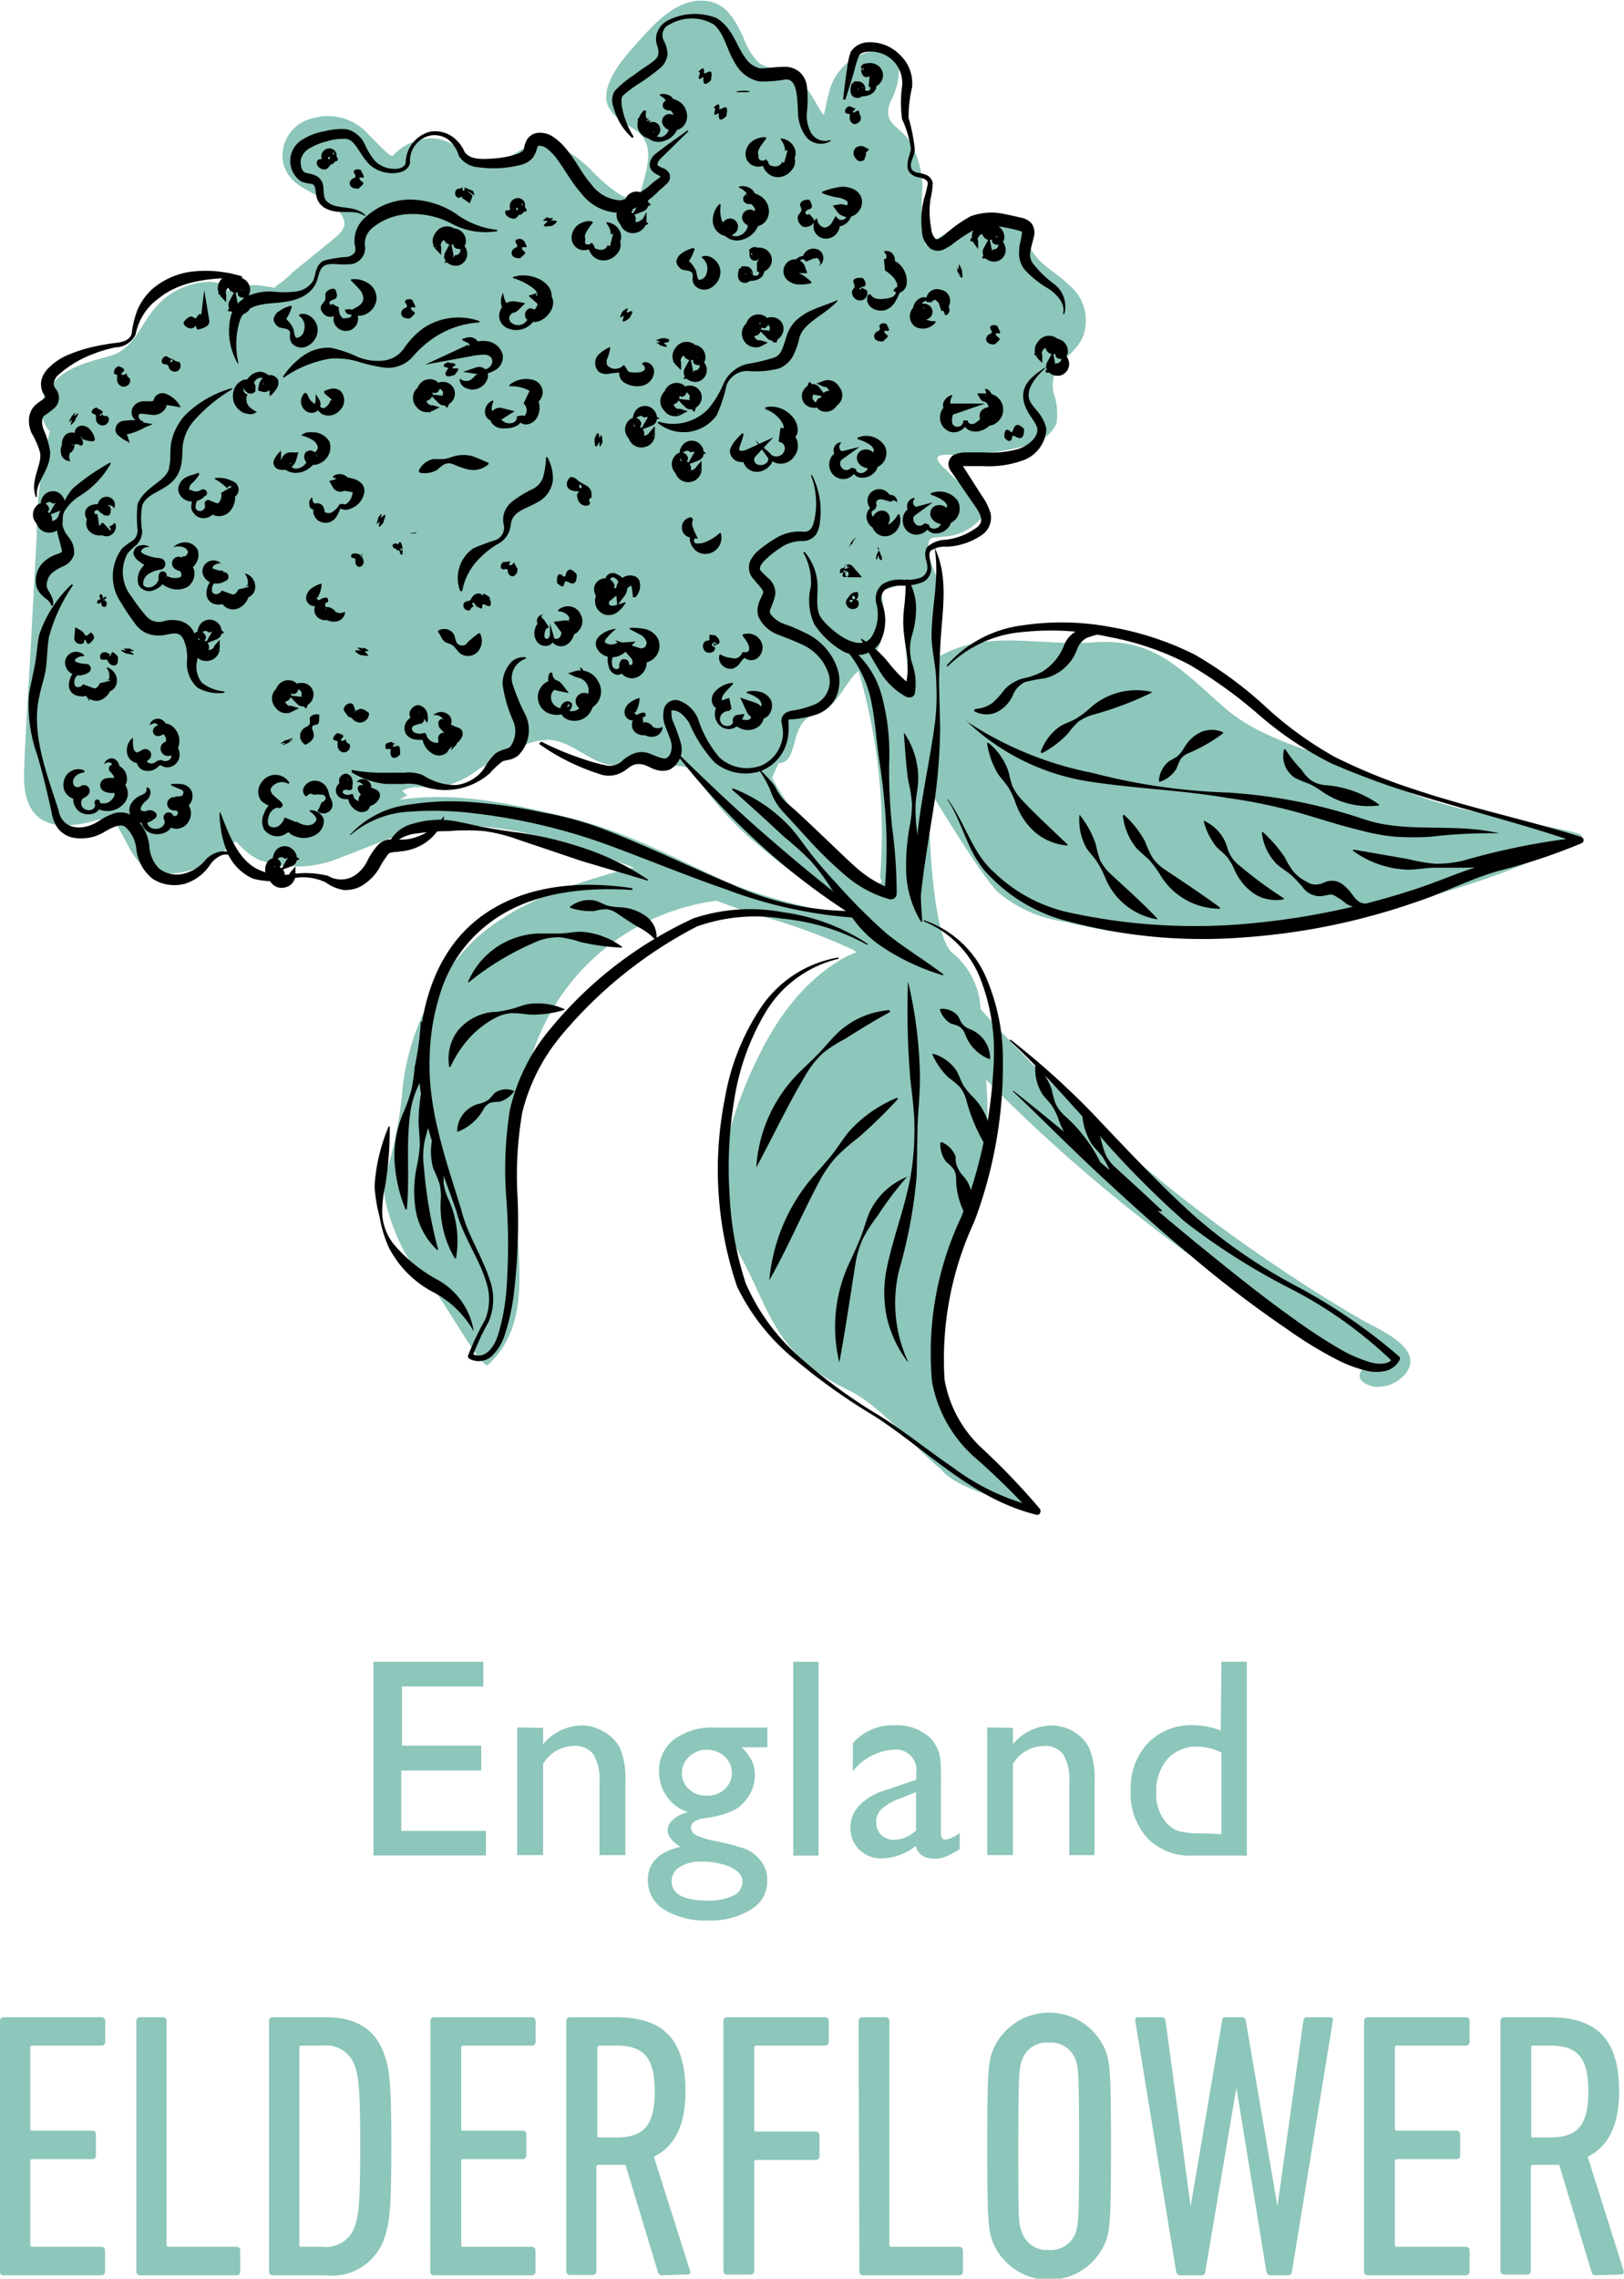 <svg xmlns="http://www.w3.org/2000/svg" viewBox="0 0 99.72 139.87"><defs><style>.cls-1{fill:#8dc6ba;}</style></defs><g id="Layer_2" data-name="Layer 2"><g id="Ingredients_Map" data-name="Ingredients Map"><path class="cls-1" d="M85.71,48.24c-3.42-1.92-7.74-2.33-10.6-4.87s-4.35-4.2-8-3.94c-3.4.23-6.5-.83-9.45.87,0-1,0-2-.07-3a11.49,11.49,0,0,0-.1-1.18.56.56,0,0,0,.09-.6A5.1,5.1,0,0,1,57,33.59c0-.72.32-.56.93-.65a3.19,3.19,0,0,0,2.59-1.51.6.6,0,0,0-.23-.85,9.39,9.39,0,0,1-2.11-1.65c-.17-.18-.69-.6-.61-.85s1-.14,1.09-.15a16.69,16.69,0,0,0,4.82-.71A2.35,2.35,0,0,0,64.87,26a3.83,3.83,0,0,0-.18-1.89c-.3-1.72,1-2,1.74-3.29a2.81,2.81,0,0,0-.78-3.32c-.52-.52-1.16-.9-1.7-1.4a3.22,3.22,0,0,1-1-1.79c-.35-1.19-1.63-1.31-2.69-1.06a7.1,7.1,0,0,0-1.93.91l-1.23.76-.27.13a12.14,12.14,0,0,1-.19-3.42,5.64,5.64,0,0,0-.81-3c-.62-.93-1.64-1-1.18-2.33a4.45,4.45,0,0,0,.53-2.66c-.13-.49-.88-.59-1.29-.53a3.34,3.34,0,0,0-2.84,2.1,8.92,8.92,0,0,0-.36,1.44,3.08,3.08,0,0,1-.12.42c-.64-.93-1-2-2.08-2.58-.6-.32-1.37-.23-1.9-.64a4.25,4.25,0,0,1-.94-1.55c-.49-1-1-2.09-2.27-2.24-1.65-.2-3,1.17-4,2.29-.8.89-2.06,2.22-2.15,3.47-.08,1.08.92,1.62,1.71,2.11,1.17.73.92,2,.57,3.21-.07.25-.18.79-.42,1s-.62,0-1-.18a10,10,0,0,1-1.85-1.59c-.95-.88-2-1.69-3.35-1.51s-2.18,1.88-3.66,1C28,9,27.18,8.13,25.57,8.65a3,3,0,0,0-1.46.93l-.18-.06c-.46-.39-.85-.82-1.28-1.24a3.31,3.31,0,0,0-3.52-1,2.34,2.34,0,0,0-1.76,2.61c.31,1.72,2.18,1.86,3.24,2.89s.37,1.47-.42,2.13L18,16.69a6.63,6.63,0,0,1-1.14.93c.22.08.14.07-.26,0l-.69-.11a4.42,4.42,0,0,0-2,.34c-.09-.51-.84-.58-1.27-.54A4.48,4.48,0,0,0,9.4,19.05c-.81,1-1.24,2.38-2.59,2.78s-3,.7-3.87,2.11a2,2,0,0,0,.12,2.54A26.49,26.49,0,0,0,2.25,33l-.39,7.16c-.13,2.39-.3,4.78-.38,7.17-.06,1.59.31,3.11,2.14,3.32a6.31,6.31,0,0,0,2.24-.29c.84-.23,1.07-.16,1.51.62.64,1.14,1,2.31,2.41,2.61a4.94,4.94,0,0,0,4-1.39c.21-.16.41-.34.61-.5l.09-.06.43.44a4,4,0,0,0,1,.7A6.84,6.84,0,0,0,21,52.6c2.11-.76,3.91-1.72,6.19-1.88,4.07-.27,8,1.08,11.78,2.56-.1,0-.18,0-.29,0-3.39.94-6.89,2-9.54,4.4a15.25,15.25,0,0,0-4.41,9,24.45,24.45,0,0,1-1.06,5.45c-.54,1.35,1.2,5.48,2.29,6.17.73.46,3.61,5.87,4,5.48,2.47-2.25,1.93-5.65,1.79-8.64a31.14,31.14,0,0,1,.78-9.91A13.76,13.76,0,0,1,44,55.29c.78.29,1.57.58,2.36.84a36.48,36.48,0,0,1,6,2.16l.25.16a5.55,5.55,0,0,0-.84.37c-3,1.75-4.7,4.68-6,7.8-1.45,3.57-2.2,7-.25,10.58,1.75,3.2,2.06,5.94,6.47,8.07,2.11,1,4,3.45,5.8,4.92.81,1.16,4.68,2.23,5.23,2a10.91,10.91,0,0,0-2.32-2.85c-.18-.24-1.59-.87-1.72-1.18A19,19,0,0,1,57.24,83c-.42-3.56,2.66-6.78,3.12-10.29a30.22,30.22,0,0,0,.19-6.44c.3.3.58.6.88.89a100.44,100.44,0,0,0,10.44,9c1.89,1.42,3.84,2.77,5.82,4.06,1,.62,1.94,1.22,2.92,1.81.34.2,3.31,1.74,3,2.09-.44.58.37.94.81,1a2.23,2.23,0,0,0,1.91-.83c1.18-1.56-1.75-2.72-2.73-3.29q-2.7-1.57-5.28-3.32a96.71,96.71,0,0,1-10.17-7.86,100.06,100.06,0,0,1-7.94-7.88v-.05a4.74,4.74,0,0,0-1.76-3.43c-1.28-1.15-1.46-8.34-1.39-10,.49.85,3.52,5.8,4.32,6.39a8.13,8.13,0,0,0,4,1.73,38.22,38.22,0,0,0,6.44,1,38,38,0,0,0,12-1.44c4.6-1.29,9.09-2.42,13.25-4.77C97.9,50.93,89.06,50.11,85.71,48.24ZM52,56.15a36.29,36.29,0,0,1-7.22-1.94c-3.27-1.51-6.27-3.14-9.76-4s-6.92-1.64-10.48-1.12l.47-.28-.32-.25c.67-.43,1.56-.15,2.35-.24a5.86,5.86,0,0,0,2.33-1.09A18.22,18.22,0,0,1,32,45.82a4,4,0,0,1,1.61-.41c1.36,0,2.4,1.23,3.73,1.52a6.44,6.44,0,0,0,1.7,0,18.84,18.84,0,0,1,2.71.1,1.18,1.18,0,0,1,1.09.75,19.52,19.52,0,0,0,3.72,4.09,40.11,40.11,0,0,0,5.19,3.76C52,55.78,52.14,56,52,56.15Zm2.08-2c-.11.24-.47.13-.68,0a18,18,0,0,1-6-6.4l.41-.91c1.32,0,.57-2.57,2.29-3,1.27-.34,1.65-1.77,2.61-2.67a35.18,35.18,0,0,1,1.33,12.72C54.12,54,54.17,54.08,54.12,54.17ZM53.82,40c0-.06.27-.52.27-.6a.41.41,0,0,1,0-.21,6.17,6.17,0,0,0,0-2.93l1.51-.43c.52,1.11-.12,2.62,0,3.84.07.53.15,2,.23,2.49A20.49,20.49,0,0,1,53.82,40Z"/><path class="cls-1" d="M22.93,102h6.75v1.52h-5v3.63h4.87v1.53H24.64v3.7h5.2v1.51H22.93Z"/><path class="cls-1" d="M33.35,106.06v1a3.14,3.14,0,0,1,2.36-1.15,2.61,2.61,0,0,1,1.36.38,2.53,2.53,0,0,1,1,1,5,5,0,0,1,.33,2.1v4.48H36.81v-4.47a3,3,0,0,0-.37-1.71,1.38,1.38,0,0,0-1.23-.52,2.23,2.23,0,0,0-1.86,1.1v5.6H31.76v-7.84Z"/><path class="cls-1" d="M40.47,108.77a2.39,2.39,0,0,1,.92-2,3.88,3.88,0,0,1,2.5-.73h3.23v1.21H45.54a3.3,3.3,0,0,1,.64.85,2.23,2.23,0,0,1,.17.88,2.33,2.33,0,0,1-.34,1.2,2.53,2.53,0,0,1-.9.91,5.43,5.43,0,0,1-1.81.5c-.58.09-.87.29-.87.61a.53.53,0,0,0,.32.45,5.4,5.4,0,0,0,1.19.36,13.32,13.32,0,0,1,1.86.49,2.32,2.32,0,0,1,.74.52,1.88,1.88,0,0,1,.57,1.41,2,2,0,0,1-1,1.78,4.65,4.65,0,0,1-2.65.67,4.79,4.79,0,0,1-2.68-.67,2.08,2.08,0,0,1-1-1.8c0-1.06.66-1.74,2-2.05-.52-.34-.78-.67-.78-1a.88.88,0,0,1,.34-.68,2.12,2.12,0,0,1,.9-.45A2.58,2.58,0,0,1,40.47,108.77Zm2.55,5.5a2.27,2.27,0,0,0-1.28.33,1,1,0,0,0-.5.85c0,.81.73,1.21,2.18,1.21a3.48,3.48,0,0,0,1.6-.3.94.94,0,0,0,.57-.86c0-.36-.24-.66-.72-.89A4.28,4.28,0,0,0,43,114.27Zm.37-6.87a1.54,1.54,0,0,0-1.08.43,1.39,1.39,0,0,0-.44,1,1.32,1.32,0,0,0,.44,1,1.57,1.57,0,0,0,1.1.39,1.55,1.55,0,0,0,1.09-.4,1.33,1.33,0,0,0,.44-1,1.38,1.38,0,0,0-.44-1A1.6,1.6,0,0,0,43.39,107.4Z"/><path class="cls-1" d="M48.71,102h1.55V113.9H48.71Z"/><path class="cls-1" d="M57.78,109.19v3.33c0,.27.09.4.27.4a1.88,1.88,0,0,0,.88-.42v1a5.4,5.4,0,0,1-.85.46,1.9,1.9,0,0,1-.67.13c-.66,0-1.06-.27-1.18-.79a3.38,3.38,0,0,1-2.1.77,1.88,1.88,0,0,1-1.37-.54,1.85,1.85,0,0,1-.54-1.36,1.94,1.94,0,0,1,.53-1.33,3.56,3.56,0,0,1,1.51-.92l2-.68v-.42a1.25,1.25,0,0,0-1.41-1.42,3.43,3.43,0,0,0-2.48,1.32V107A3.24,3.24,0,0,1,55,105.9a3,3,0,0,1,2,.67,1.92,1.92,0,0,1,.46.57,2,2,0,0,1,.26.7A9.84,9.84,0,0,1,57.78,109.19Zm-1.53,3.16V110l-1,.4a3.37,3.37,0,0,0-1.12.64,1.06,1.06,0,0,0-.33.79,1.11,1.11,0,0,0,.31.8,1.13,1.13,0,0,0,.81.3A2,2,0,0,0,56.25,112.35Z"/><path class="cls-1" d="M62.2,106.06v1a3.14,3.14,0,0,1,2.36-1.15,2.67,2.67,0,0,1,1.37.38,2.44,2.44,0,0,1,.95,1,5,5,0,0,1,.33,2.1v4.48H65.66v-4.47a3,3,0,0,0-.37-1.71,1.37,1.37,0,0,0-1.22-.52,2.24,2.24,0,0,0-1.87,1.1v5.6H60.62v-7.84Z"/><path class="cls-1" d="M75,102h1.56V113.9H73.2a3.63,3.63,0,0,1-2.77-1.1,4.13,4.13,0,0,1-1-3A4,4,0,0,1,70.48,107a3.73,3.73,0,0,1,2.78-1.11,5,5,0,0,1,1.7.33Zm0,10.58v-5a3.27,3.27,0,0,0-1.47-.37,2.38,2.38,0,0,0-1.84.76A2.94,2.94,0,0,0,71,110a2.63,2.63,0,0,0,.6,1.86,1.76,1.76,0,0,0,.76.53,5.09,5.09,0,0,0,1.44.14Z"/><path class="cls-1" d="M0,124.05a.22.22,0,0,1,.23-.23h6a.22.22,0,0,1,.23.23v1.28a.22.22,0,0,1-.23.23H2a.12.12,0,0,0-.14.14v4.94c0,.1,0,.14.14.14H5.66a.22.22,0,0,1,.23.24v1.28a.22.22,0,0,1-.23.23H2a.12.12,0,0,0-.14.14v5.1c0,.1,0,.14.14.14H6.22a.22.22,0,0,1,.23.24v1.28a.22.22,0,0,1-.23.23h-6a.22.22,0,0,1-.23-.23Z"/><path class="cls-1" d="M8.37,124.05a.22.22,0,0,1,.23-.23H10a.22.22,0,0,1,.23.23v13.72a.12.12,0,0,0,.14.14h4.15a.22.22,0,0,1,.23.24v1.28a.22.22,0,0,1-.23.23H8.6a.22.22,0,0,1-.23-.23Z"/><path class="cls-1" d="M16.52,124.05a.22.22,0,0,1,.24-.23H20c2,0,3.15.83,3.66,2.47.28.86.37,1.91.37,5.45s-.09,4.59-.37,5.45A3.38,3.38,0,0,1,20,139.66H16.76a.22.22,0,0,1-.24-.23Zm2,13.86h1.3a1.86,1.86,0,0,0,2-1.35c.21-.65.3-1.51.3-4.82s-.09-4.17-.3-4.83a1.86,1.86,0,0,0-2-1.35h-1.3a.13.13,0,0,0-.14.14v12.07A.12.12,0,0,0,18.55,137.91Z"/><path class="cls-1" d="M26.43,124.05a.22.22,0,0,1,.23-.23h6a.22.22,0,0,1,.23.23v1.28a.22.22,0,0,1-.23.23H28.46a.12.12,0,0,0-.14.14v4.94c0,.1,0,.14.14.14h3.63a.22.22,0,0,1,.23.24v1.28a.22.22,0,0,1-.23.23H28.46a.12.12,0,0,0-.14.14v5.1c0,.1,0,.14.14.14h4.19a.22.22,0,0,1,.23.24v1.28a.22.22,0,0,1-.23.23h-6a.22.22,0,0,1-.23-.23Z"/><path class="cls-1" d="M40.67,139.66a.25.25,0,0,1-.26-.16l-2-6.62c-.21,0-.44,0-.65,0h-1a.13.13,0,0,0-.14.14v6.39a.22.22,0,0,1-.23.23H35a.22.22,0,0,1-.23-.23V124.05a.22.22,0,0,1,.23-.23H37.8c2.8,0,4.29,1.21,4.29,4.56,0,2.12-.7,3.4-1.94,4l2.22,7c.05.11,0,.23-.12.23Zm-.47-11.28c0-2.14-.7-2.82-2.38-2.82h-1a.13.13,0,0,0-.14.14v5.36a.12.12,0,0,0,.14.14h1C39.46,131.2,40.2,130.55,40.2,128.38Z"/><path class="cls-1" d="M44.42,124.05a.22.22,0,0,1,.23-.23h6a.22.22,0,0,1,.24.23v1.28a.22.22,0,0,1-.24.23H46.45a.13.13,0,0,0-.14.14v5a.13.13,0,0,0,.14.14h3.63a.22.22,0,0,1,.24.23v1.28a.22.22,0,0,1-.24.23H46.45a.13.13,0,0,0-.14.14v6.67a.22.22,0,0,1-.23.23H44.65a.22.22,0,0,1-.23-.23Z"/><path class="cls-1" d="M52.72,124.05a.22.22,0,0,1,.23-.23h1.42a.22.22,0,0,1,.24.23v13.72c0,.1,0,.14.14.14h4.14a.23.23,0,0,1,.24.24v1.28a.22.22,0,0,1-.24.23H53a.22.22,0,0,1-.23-.23Z"/><path class="cls-1" d="M60.92,137.52c-.23-.7-.3-1.29-.3-5.78s.07-5.08.3-5.78a3.74,3.74,0,0,1,7,0c.23.7.3,1.28.3,5.78s-.07,5.08-.3,5.78a3.74,3.74,0,0,1-7,0Zm5.15-.54c.14-.47.19-.82.19-5.24s-.05-4.78-.19-5.24a1.61,1.61,0,0,0-1.68-1.12,1.58,1.58,0,0,0-1.65,1.12c-.16.46-.21.81-.21,5.24s0,4.77.21,5.24a1.59,1.59,0,0,0,1.65,1.12A1.62,1.62,0,0,0,66.07,137Z"/><path class="cls-1" d="M78,139.66c-.14,0-.21-.09-.24-.23l-1.84-11.28h0l-1.91,11.28c0,.14-.1.23-.24.23H72.46c-.14,0-.21-.09-.24-.23l-2.51-15.38c0-.14,0-.23.18-.23h1.43a.23.23,0,0,1,.25.23l1.54,11.37h0l1.93-11.37c0-.16.09-.23.23-.23h1c.14,0,.21.07.23.23l1.94,11.37h0l1.59-11.37a.23.23,0,0,1,.25-.23h1.38c.16,0,.21.09.18.23l-2.51,15.38c0,.14-.1.23-.24.23Z"/><path class="cls-1" d="M83.76,124.05a.22.22,0,0,1,.24-.23h6a.22.22,0,0,1,.24.23v1.28a.22.22,0,0,1-.24.23H85.79a.13.13,0,0,0-.14.14v4.94a.12.12,0,0,0,.14.14h3.63a.23.23,0,0,1,.24.24v1.28a.22.22,0,0,1-.24.23H85.79a.13.13,0,0,0-.14.14v5.1a.12.12,0,0,0,.14.14H90a.23.23,0,0,1,.24.24v1.28a.22.22,0,0,1-.24.23H84a.22.22,0,0,1-.24-.23Z"/><path class="cls-1" d="M98,139.66a.25.25,0,0,1-.26-.16l-2-6.62c-.21,0-.44,0-.65,0h-1A.12.12,0,0,0,94,133v6.39a.22.22,0,0,1-.24.23H92.36a.22.22,0,0,1-.23-.23V124.05a.22.22,0,0,1,.23-.23h2.77c2.8,0,4.29,1.21,4.29,4.56,0,2.12-.7,3.4-1.93,4l2.21,7c0,.11,0,.23-.12.23Zm-.47-11.28c0-2.14-.7-2.82-2.37-2.82h-1a.12.12,0,0,0-.14.14v5.36c0,.1,0,.14.14.14h1C96.79,131.2,97.53,130.55,97.53,128.38Z"/><path d="M78.93,46a8,8,0,0,0,1,1.26,2.52,2.52,0,0,0,.58.64,1.84,1.84,0,0,0,.82.29,6.48,6.48,0,0,1,3.35,1.19s0,0,0,.06h0a5,5,0,0,1-3.49-.85,5.21,5.21,0,0,0-.78-.47,8.39,8.39,0,0,1-.89-.37A1.59,1.59,0,0,1,78.85,46s0,0,.05,0l0,0"/><path d="M73.93,50.38a2.64,2.64,0,0,1,1.29,1.26c.12.28.18.58.32.84a2.28,2.28,0,0,0,.58.66,26,26,0,0,0,2.71,2,0,0,0,0,1,0,.06,0,0,0,0,1,0,0A2.48,2.48,0,0,1,77,54.85a3.41,3.41,0,0,1-1.19-1.45,3.85,3.85,0,0,0-.44-.77c-.19-.23-.45-.42-.66-.63a4.15,4.15,0,0,1-.79-1.57,0,0,0,0,1,0-.06s0,0,0,0"/><path d="M55.75,35.56a3.35,3.35,0,0,1,.5,1.74A5.82,5.82,0,0,1,56,39a3,3,0,0,0,0,1.69,3.77,3.77,0,0,1,.18,1.85.33.33,0,0,1-.4.26l-.08,0,0,0A4.3,4.3,0,0,1,54,41.17c-.4-.65-.73-1.27-1.13-1.92a0,0,0,0,1,0-.06h0a6.38,6.38,0,0,1,1.71,1.51,8,8,0,0,0,1.47,1.45l-.53.22a4.5,4.5,0,0,0,.21-1.6c0-.57-.15-1.16-.21-1.76a6.67,6.67,0,0,1,0-1.73,13.27,13.27,0,0,0,.09-1.69,0,0,0,0,1,0,0h0"/><path d="M51.69,39.4a5.53,5.53,0,0,1,2.45,3.29,13.64,13.64,0,0,1,.46,4.09,32.12,32.12,0,0,0,.18,4,31,31,0,0,1,.28,4.09.34.34,0,0,1-.35.33h-.08A7.12,7.12,0,0,1,52,53.81a24.56,24.56,0,0,1-2.1-2L48,49.74a3.69,3.69,0,0,1-.72-1.29,7.36,7.36,0,0,0-.69-1.21,0,0,0,0,1,0-.06s0,0,0,0a8.34,8.34,0,0,1,1,1.09,3.17,3.17,0,0,0,.8,1.08c.7.59,1.41,1.29,2.08,1.92s1.34,1.3,2,1.89a6.91,6.91,0,0,0,2.25,1.4l-.42.31a29.9,29.9,0,0,0,.12-4,38.91,38.91,0,0,0-.4-4c-.21-1.35-.27-2.69-.56-4a7,7,0,0,0-1.89-3.39.06.06,0,0,1,0-.06s0,0,0,0"/><path d="M41.38,46c1.81,1.78,3.64,3.52,5.54,5.18s3.84,3.26,5.86,4.79h0a.21.21,0,0,1,0,.29.25.25,0,0,1-.17.08,27.85,27.85,0,0,1-8-1.74c-2.58-.89-5.09-1.94-7.62-2.86a36.11,36.11,0,0,0-7.82-1.81,19.83,19.83,0,0,0-4-.11,6,6,0,0,0-3.64,1.43,0,0,0,0,1-.05,0,0,0,0,0,1,0,0,5.87,5.87,0,0,1,3.64-1.86,16.33,16.33,0,0,1,4.13-.13,31,31,0,0,1,4.07.61A20,20,0,0,1,37.33,51c2.56,1,5,2.2,7.49,3.23a17.83,17.83,0,0,0,7.83,1.69l-.11.38a40.71,40.71,0,0,1-6.06-4.64A43.59,43.59,0,0,1,41.32,46a0,0,0,0,1,0-.06s0,0,.05,0"/><path d="M23.76,52.05a2.21,2.21,0,0,1,1.61-1.49,5.52,5.52,0,0,1,2.2-.21c.73.09,1.42.29,2.12.42s1.4.24,2.11.33a22.17,22.17,0,0,1,4.17,1A16,16,0,0,1,39.8,54a0,0,0,0,1,0,.06s0,0,0,0l-4.06-1.2-4-1.35a9.74,9.74,0,0,0-2.05-.5,13.4,13.4,0,0,0-2.1,0,14.77,14.77,0,0,0-2,.15,2.44,2.44,0,0,0-1.7.92s0,0,0,0a0,0,0,0,1,0,0"/><path d="M38.82,54.63c-3.14-.21-6.5.2-8.94,2.16a8.51,8.51,0,0,0-2.68,3.69A13.77,13.77,0,0,0,26.38,65c-.1,3.14,1,6.19,1.94,9.24.37,1.55,1.3,2.86,1.79,4.43A3.51,3.51,0,0,1,30,81.14a15.22,15.22,0,0,0-1,2.16L29,83.1c.82.42,1.41-.5,1.63-1.32a13,13,0,0,0,.47-2.65,38,38,0,0,0,0-5.44,23.13,23.13,0,0,1,.21-5.56,11.81,11.81,0,0,1,2.5-5,24.7,24.7,0,0,1,8.77-6.76A11,11,0,0,1,48.12,56a12.36,12.36,0,0,1,5.15,1.93s0,0,0,.05,0,0-.05,0a13.38,13.38,0,0,0-5.16-1.59,10.62,10.62,0,0,0-5.27.48,27,27,0,0,0-8.35,6.72,11.78,11.78,0,0,0-2.37,4.69,22.75,22.75,0,0,0-.28,5.37,37.8,37.8,0,0,1-.21,5.52A13.55,13.55,0,0,1,31,81.92a3.19,3.19,0,0,1-.73,1.25,1.2,1.2,0,0,1-1.45.23h0a.17.17,0,0,1-.08-.19A17.48,17.48,0,0,1,29.79,81a3.31,3.31,0,0,0,.08-2.26c-.44-1.5-1.45-2.84-1.85-4.41-1.05-3-2.38-6-2.31-9.33s1.1-6.71,3.8-8.72,6.2-2.23,9.32-1.76c0,0,0,0,0,0s0,0,0,0"/><path d="M51.5,58.85A7.13,7.13,0,0,0,47,62.15a14.94,14.94,0,0,0-1.91,5.33,25.28,25.28,0,0,0-.3,5.7,20.64,20.64,0,0,0,1,5.59,12.88,12.88,0,0,0,3.33,4.55,32,32,0,0,0,4.64,3.43c1.66,1,3.17,2.25,4.76,3.33a14.06,14.06,0,0,0,5.13,2.42l-.26.42a43.37,43.37,0,0,0-3.62-3.54,8.15,8.15,0,0,1-2.54-4.57,19.48,19.48,0,0,1,1.8-10.12,29.43,29.43,0,0,0,2-9.81A12.29,12.29,0,0,0,60.17,60a6.28,6.28,0,0,0-3.45-3.45,0,0,0,1,1,0-.07,6.36,6.36,0,0,1,3.76,3.36,12.69,12.69,0,0,1,1.1,5A27.28,27.28,0,0,1,59.82,75,20,20,0,0,0,58,84.69,7.51,7.51,0,0,0,60.3,88.9a43,43,0,0,1,3.54,3.7h0a.26.26,0,0,1-.05.36.29.29,0,0,1-.22,0c-3.94-1-6.69-4-9.91-6.06a37.17,37.17,0,0,1-4.75-3.37A13.23,13.23,0,0,1,45.27,79a22.34,22.34,0,0,1-.75-11.63,14.38,14.38,0,0,1,2.16-5.46,7.16,7.16,0,0,1,4.81-3.14,0,0,0,0,1,0,0s0,0,0,0"/><path d="M55.76,60.26a27.11,27.11,0,0,1,.73,5.88c0,1-.11,2-.15,3l-.05,3a30.07,30.07,0,0,1-1.08,5.82,8.57,8.57,0,0,0,.53,5.58,0,0,0,0,1,0,.06s0,0,0,0a7.18,7.18,0,0,1-1.28-2.72,7.39,7.39,0,0,1,0-3.07c.42-2,1.14-3.78,1.47-5.7a16.79,16.79,0,0,0,.22-2.93c0-1-.15-2-.25-2.93a50.37,50.37,0,0,1-.15-5.9,0,0,0,0,1,0,0s0,0,0,0"/><path d="M23.93,69.15a21.37,21.37,0,0,1-.29,3.71,6.57,6.57,0,0,0-.16,1.82,3.38,3.38,0,0,0,.67,1.66,9.46,9.46,0,0,0,2.78,2.25,4.4,4.4,0,0,1,2.16,3.13,0,0,0,0,1,0,0l0,0a6.11,6.11,0,0,0-2.55-2.44,6.39,6.39,0,0,1-2.68-2.74,7.76,7.76,0,0,1-.55-1.84A9.43,9.43,0,0,1,23,72.81a11,11,0,0,1,.87-3.67,0,0,0,0,1,0,0,0,0,0,0,1,0,0"/><path d="M57.39,33.62c.85,1.75.49,3.77.38,5.53-.06.88-.09,1.84-.11,2.76l.07,2.79a35.11,35.11,0,0,1-.51,5.54c-.29,1.82-.59,3.62-.75,5.47a0,0,0,0,1,0,0s0,0,0,0a18,18,0,0,1,0-5.58c.26-1.85.64-3.65.9-5.46a14,14,0,0,0,.12-2.75c0-.94-.25-1.82-.29-2.79,0-1.9.5-3.66.19-5.49a0,0,0,0,1,.08,0"/><path d="M62.06,63.82a48,48,0,0,1,5.71,5.24c1.78,1.87,3.54,3.74,5.43,5.45a32.36,32.36,0,0,0,6.3,4.38,34.09,34.09,0,0,1,6.41,4.37.2.2,0,0,1,0,.27,1.29,1.29,0,0,1-.9.63,2.48,2.48,0,0,1-1,0,8,8,0,0,1-1.81-.65A24.74,24.74,0,0,1,79,81.56a68.74,68.74,0,0,1-5.91-4.51c-1.91-1.58-3.74-3.24-5.55-4.92S64,68.7,62.21,67a0,0,0,0,1,0-.06,0,0,0,0,1,0,0C66.1,70,69.8,73.3,73.61,76.42c1.91,1.55,3.82,3.1,5.82,4.52a33.32,33.32,0,0,0,3.08,2,8.61,8.61,0,0,0,1.64.68c.55.14,1.14.15,1.4-.27l0,.27a26.4,26.4,0,0,0-6.21-4.47A40.79,40.79,0,0,1,72.77,75a56.77,56.77,0,0,1-5.45-5.52c-1.73-1.92-3.42-3.85-5.31-5.6a0,0,0,0,1,0-.06h.05"/><path d="M58.14,40.84a7.42,7.42,0,0,1,4.68-2.46,16.26,16.26,0,0,1,5.39.11,18.49,18.49,0,0,1,5.13,1.68,24.23,24.23,0,0,1,4.35,3.19,22.39,22.39,0,0,0,4.25,3.09,34.9,34.9,0,0,0,4.9,2c3.36,1.13,6.85,1.86,10.25,2.92a.21.21,0,0,1,.14.26.22.22,0,0,1-.12.13A36.14,36.14,0,0,1,92,53.46c-1.7.48-3.29,1.33-5,1.89a40.7,40.7,0,0,1-10.64,2.19,32.15,32.15,0,0,1-10.83-1,10.06,10.06,0,0,1-4.72-2.73c-1.39-1.32-1.65-3.26-2.64-4.73,0,0,0,0,0-.05a0,0,0,0,1,0,0c1.1,1.45,1.51,3.32,2.86,4.5A9.54,9.54,0,0,0,65.6,56a36.07,36.07,0,0,0,10.62.73,46.07,46.07,0,0,0,10.46-2.08c1.69-.53,3.33-1.32,5.12-1.76a39.59,39.59,0,0,0,5.14-1.52l0,.39c-3.34-1.17-6.8-2-10.2-3.06a47.16,47.16,0,0,1-5-1.85,21.28,21.28,0,0,1-4.47-3A28.31,28.31,0,0,0,73,40.78a17.65,17.65,0,0,0-4.93-1.69,16.31,16.31,0,0,0-5.21-.3A7.39,7.39,0,0,0,58.2,40.9h-.06a0,0,0,0,1,0-.06"/><path d="M59.39,44.3a21.51,21.51,0,0,0,7.68,3.14,37.65,37.65,0,0,0,8.34,1.21,32.46,32.46,0,0,1,8.33,1.63c2.62.9,5.5.2,8.32.87,0,0,0,0,0,0s0,0,0,0a31.33,31.33,0,0,0-4.21.21,17.25,17.25,0,0,1-2.16,0,12.44,12.44,0,0,1-2.14-.39c-1.39-.33-2.73-.79-4.07-1.16a33.07,33.07,0,0,0-4.1-.83c-2.79-.48-5.61-.57-8.44-1a14,14,0,0,1-7.59-3.72,0,0,0,0,1,0-.06h0"/><path d="M63.9,46.17a3.16,3.16,0,0,1,1.23-1.61c.3-.17.64-.28.93-.44a5.85,5.85,0,0,0,.81-.6,4.24,4.24,0,0,1,3.84-1.05s0,0,0,.05,0,0,0,0a20.52,20.52,0,0,1-3.63,1.36,2.88,2.88,0,0,0-.88.43,6.5,6.5,0,0,0-.65.74A6,6,0,0,1,64,46.22a0,0,0,0,1-.05,0,0,0,0,0,1,0,0"/><path d="M71.16,47.93a1.69,1.69,0,0,1,.58-1.17c.18-.13.4-.22.57-.35a2.26,2.26,0,0,0,.4-.51,2.36,2.36,0,0,1,1-.95,1.69,1.69,0,0,1,1.39,0s0,0,0,.06v0A9.7,9.7,0,0,1,73,46.22a1.17,1.17,0,0,0-.5.37,3.91,3.91,0,0,0-.26.59,1.87,1.87,0,0,1-1,.8.06.06,0,0,1-.06,0v0"/><path d="M66.28,50a6,6,0,0,1,1,1.8,8.36,8.36,0,0,0,.27,1,3,3,0,0,0,.61.81c1,.94,1.91,1.72,2.89,2.76,0,0,0,0,0,.06l0,0a4.19,4.19,0,0,1-3.2-2.59,5.83,5.83,0,0,0-.48-.93c-.19-.29-.45-.55-.65-.84a3.54,3.54,0,0,1-.44-2,0,0,0,0,1,0,0l0,0"/><path d="M60.68,45.59a3.79,3.79,0,0,1,1.21,1.67c.11.33.15.68.28,1a3.14,3.14,0,0,0,.57.83c.94,1,1.78,1.75,2.81,2.75,0,0,0,0,0,.06h0a3.53,3.53,0,0,1-2-.82,4.28,4.28,0,0,1-1.18-1.77,5,5,0,0,0-.43-.94c-.18-.29-.43-.55-.63-.82a5.19,5.19,0,0,1-.7-1.93,0,0,0,0,1,0,0s0,0,0,0"/><path d="M38.2,58.17a13.86,13.86,0,0,1-2.56-.35,6.77,6.77,0,0,0-1.26-.29,3.67,3.67,0,0,0-1.27.2,17.39,17.39,0,0,0-4.32,2.56,0,0,0,0,1-.06,0v0a4.92,4.92,0,0,1,1.7-2.11A5,5,0,0,1,33,57.3c.45,0,.89,0,1.34,0s.89-.11,1.35-.11a4.77,4.77,0,0,1,2.5.92,0,0,0,0,1,0,.06l0,0"/><path d="M34.61,62a6.37,6.37,0,0,1-2.18.27,6.58,6.58,0,0,0-1.09-.08,2.66,2.66,0,0,0-1,.33,5.81,5.81,0,0,0-1.57,1.25,7.28,7.28,0,0,0-1.12,1.73,0,0,0,0,1-.06,0s0,0,0,0a2.86,2.86,0,0,1,.55-2.27,3.23,3.23,0,0,1,2.08-1.11c.39,0,.76-.09,1.12-.17s.72-.25,1.1-.32a4.07,4.07,0,0,1,2.22.31s0,0,0,.05l0,0"/><path d="M31.56,67a1.68,1.68,0,0,1-.89.63,2.09,2.09,0,0,0-.56.06.92.92,0,0,0-.4.36,3.09,3.09,0,0,1-1.58,1.41,0,0,0,0,1-.06,0s0,0,0,0a1.76,1.76,0,0,1,1.4-1.72,1.64,1.64,0,0,0,.52-.23c.15-.12.26-.31.41-.44a1.22,1.22,0,0,1,1.15-.11.05.05,0,0,1,0,.07h0"/><path d="M54.65,62.12c-1,.54-1.87,1.09-2.78,1.66a7.89,7.89,0,0,0-1.36.88,5.73,5.73,0,0,0-1,1.26c-1.13,1.88-2,3.75-3.07,5.74a0,0,0,0,1,0,0,.08.08,0,0,1,0,0,9,9,0,0,1,2.81-6c.4-.39.81-.77,1.19-1.18s.73-.85,1.16-1.23A5.25,5.25,0,0,1,54.63,62a0,0,0,0,1,0,0,.05.05,0,0,1,0,0"/><path d="M55.16,67.43a29.68,29.68,0,0,1-2.48,2.42A12.81,12.81,0,0,0,51.36,71a7.69,7.69,0,0,0-1,1.42c-1.08,2-1.95,4.1-3.12,6.16a0,0,0,0,1,0,0s0,0,0,0A11.27,11.27,0,0,1,50,72.14c.39-.44.78-.87,1.14-1.33s.68-1,1.06-1.43a8.13,8.13,0,0,1,2.89-2s0,0,0,0a0,0,0,0,1,0,.05"/><path d="M55.7,72.23a20.8,20.8,0,0,0-1.84,2.44A8.89,8.89,0,0,0,53,76a5.86,5.86,0,0,0-.46,1.49c-.33,2.07-.61,4-1,6.14a.05.05,0,0,1,0,0,0,0,0,0,1,0,0,9.25,9.25,0,0,1,.69-6.27c.23-.49.45-1,.64-1.47s.31-1,.54-1.52a4.38,4.38,0,0,1,2.37-2.17.07.07,0,0,1,.05,0,.06.06,0,0,1,0,0"/><path d="M26.11,44.21a1.76,1.76,0,0,0-.24-.38c-.07-.1-.18-.16-.2-.12s.1,0,.1,0,.05.07.13.12a.34.34,0,0,1,.1.47.32.32,0,0,1-.18.13l-.07,0c-.25.08-.44.11-.46.29a.3.3,0,0,0,.23.27A.81.81,0,0,0,26,45a.14.14,0,0,1,.17.07v0h0a.67.67,0,0,0,.59.52c.12,0,.2,0,.16,0s0-.05,0-.17a.35.35,0,0,1,.23-.44h.1c.24,0,.37-.16.37-.2l.21.52a2,2,0,0,1-.88-.69l0-.06a.3.3,0,0,1,.1-.4l0,0c.07,0,.12-.07.12,0s.07,0,0-.05a.53.53,0,0,0-.51-.2,0,0,0,0,1-.05,0s0,0,0,0a.68.68,0,0,1,.83-.1.55.55,0,0,1,.28.57.85.85,0,0,1-.35.47l.11-.48a3.45,3.45,0,0,0,.7.32.39.39,0,0,1,.21.49v0a1,1,0,0,1-.5.54,1.41,1.41,0,0,1-.58.14l.34-.46a.9.9,0,0,1-.23.82.75.75,0,0,1-.83.07,1.27,1.27,0,0,1-.66-1l.17.11a1.72,1.72,0,0,1-.6,0,.78.78,0,0,1-.59-.37.74.74,0,0,1,.11-.8,1.11,1.11,0,0,1,.63-.35l-.15.63a1,1,0,0,1-.35-.63c-.05-.33.37-.7.68-.55a.68.68,0,0,1,.42.51,1.44,1.44,0,0,1,0,.51s0,0-.05,0l0,0"/><path d="M21.64,48.23c-.05-.2-.24-.43-.31-.37s.1,0,.12,0,.05,0,.11,0h0l.08.42a.18.18,0,0,1-.14.22h-.1c-.19-.07-.36,0-.36.12s.29.24.5.13a.13.13,0,0,1,.16.05v.07a.41.41,0,0,0,.42.3c.08,0,.1,0,0,0s-.05,0-.08,0a.34.34,0,0,1,.18-.42h0l.12,0a.46.46,0,0,0,.17-.08l.21.52a1.49,1.49,0,0,1-.66-.55l-.06-.11a.25.25,0,0,1,.09-.34l.07,0c.05,0,.07,0,.06,0s.08.08.06,0a.36.36,0,0,0-.33-.19s0,0-.05,0a0,0,0,0,1,0,0,.49.49,0,0,1,.64-.11.46.46,0,0,1,.25.48.76.76,0,0,1-.28.4l.11-.48c.05,0,.22.07.48.18a.38.38,0,0,1,.21.48v0a.87.87,0,0,1-.42.46,1.16,1.16,0,0,1-.46.1l.34-.46a.81.81,0,0,1-.2.69.63.63,0,0,1-.7,0,1,1,0,0,1-.5-.81l.18.11a1.7,1.7,0,0,1-.45,0,.53.53,0,0,1-.35-.87,1.37,1.37,0,0,1,.44-.36l-.15.63h0a.82.82,0,0,1-.22-.54c0-.26.33-.5.54-.38a.47.47,0,0,1,.28.37,1.16,1.16,0,0,1,0,.37s0,0,0,0a.05.05,0,0,1,0,0"/><path d="M14.28,23.88a9.8,9.8,0,0,0-2.42,2,2.9,2.9,0,0,0-.61,1.29c-.09.45,0,1-.19,1.61-.44,1.39-2,1.3-2.33,2.26a4.79,4.79,0,0,0,0,1.56,1.26,1.26,0,0,1-.33.83,5.1,5.1,0,0,0-.57.54,2.4,2.4,0,0,0,.26,2.67A10.11,10.11,0,0,0,9,37.84a1,1,0,0,0,1.08.28,2,2,0,0,1,1,0,1.28,1.28,0,0,1,.83.7,3.36,3.36,0,0,1,.19,1.76,1.58,1.58,0,0,0,.29,1.32,2.55,2.55,0,0,0,1.39.54v.08a2.58,2.58,0,0,1-1.65-.31,2,2,0,0,1-.65-1.64,2.63,2.63,0,0,0-.24-1.38c-.21-.34-.42-.36-1-.24a2.24,2.24,0,0,1-1,0,1.64,1.64,0,0,1-.86-.56A12.67,12.67,0,0,1,7.44,37a2.84,2.84,0,0,1,.06-3.34,4.67,4.67,0,0,1,.67-.49.82.82,0,0,0,.28-.61,7.45,7.45,0,0,1,0-1.63c.48-1.14,1.9-1.41,1.95-2.33.11-.44,0-1,.15-1.59a3.5,3.5,0,0,1,.83-1.54,6.63,6.63,0,0,1,2.85-1.64Z"/><path d="M4.49,35.91A10.32,10.32,0,0,0,3,39.13c-.09.58-.1,1.19-.17,1.8s-.3,1.22-.41,1.79c-.53,2.3.45,4.75,1.17,7C3.82,51,5.16,51,6.06,50.4a4,4,0,0,1,.9-.46,1.38,1.38,0,0,1,1.21.16,2.68,2.68,0,0,1,1,1.84,2.1,2.1,0,0,0,.61,1.38,1.77,1.77,0,0,0,1.45.32,2.49,2.49,0,0,0,1.39-.86c.39-.46,1.33-.8,1.76-.2l-.06.05a.7.7,0,0,0-.77-.11,1.68,1.68,0,0,0-.63.53,2.89,2.89,0,0,1-1.55,1.19,2.47,2.47,0,0,1-2-.3,2.7,2.7,0,0,1-1-1.83,2.1,2.1,0,0,0-.65-1.33c-.28-.24-.72-.06-1.27.26a2.76,2.76,0,0,1-2,.37,1.57,1.57,0,0,1-.92-.6,2.34,2.34,0,0,1-.36-.94c-.26-1.2-.54-2.38-.89-3.55a9.06,9.06,0,0,1-.5-3.71c.11-.63.25-1.22.36-1.79s.14-1.21.26-1.83a7.51,7.51,0,0,1,2-3.12Z"/><path d="M13.53,49.87c.55,1.4,1.06,2.83,2.24,3.46a3.57,3.57,0,0,0,2.06.34,5.66,5.66,0,0,1,2.31.09,1.56,1.56,0,0,0,1.79-.13,2.34,2.34,0,0,0,.61-.75,4.07,4.07,0,0,1,.66-1,1.12,1.12,0,0,1,.68-.35c.22,0,.47,0,.65,0a2.54,2.54,0,0,0,1-.14,3.24,3.24,0,0,0,1.68-1.24l.07,0a2.92,2.92,0,0,1-1.51,1.78,3.11,3.11,0,0,1-1.2.33c-.35.07-.64,0-.76.21a5.81,5.81,0,0,0-.54.85,3.21,3.21,0,0,1-.87.93,2,2,0,0,1-1.27.38A2.51,2.51,0,0,1,20,54.16a3.28,3.28,0,0,0-2.11-.23,4.49,4.49,0,0,1-2.36,0,3.08,3.08,0,0,1-1.64-1.78,6.64,6.64,0,0,1-.41-2.27Z"/><path d="M21.6,47.26a10.22,10.22,0,0,0,2.12.17l1.09,0a2.34,2.34,0,0,1,1.16.15,3.65,3.65,0,0,0,2,.61,2.45,2.45,0,0,0,1.74-1,4.23,4.23,0,0,1,.69-.92c.41-.31.81-.27.94-.45a1.61,1.61,0,0,0,.16-1.6A8.22,8.22,0,0,1,30.86,42a1.93,1.93,0,0,1,.38-1.17,1.06,1.06,0,0,1,1.05-.48v.08A1.25,1.25,0,0,0,31.48,42a12.59,12.59,0,0,0,.81,1.93,2.19,2.19,0,0,1-.48,2.45c-.43.34-.87.25-1,.39a5.67,5.67,0,0,0-.74.7,4.15,4.15,0,0,1-4.26.73,2.64,2.64,0,0,0-1-.08c-.33,0-.7,0-1.09,0a4.94,4.94,0,0,1-2.12-.71Z"/><path d="M33.23,45.52a18.41,18.41,0,0,0,2.61,1.08,9.82,9.82,0,0,0,1.33.37,1.1,1.1,0,0,0,1.08-.31,2.45,2.45,0,0,1,.7-.42,1.37,1.37,0,0,1,.9,0c.49.19.9.4,1.1.28s.34-.48.28-.86-.3-.8-.45-1.3a1.78,1.78,0,0,1,0-.87.73.73,0,0,1,.91-.49,2,2,0,0,1,1.16,1.09,6.9,6.9,0,0,0,1.34,2.42,2.51,2.51,0,0,0,2.53.49A2.24,2.24,0,0,0,48.08,45a4.39,4.39,0,0,0-.1-.69.6.6,0,0,1,.22-.52,1,1,0,0,1,.44-.17A5.71,5.71,0,0,0,50,43.25a1.55,1.55,0,0,0,.84-2,3,3,0,0,0-1.71-1.74c-.41-.2-.8-.33-1.29-.53a2.13,2.13,0,0,1-1.28-1.16c-.2-.78.35-1.29.3-1.5s-.3-.4-.69-.9a1.05,1.05,0,0,1-.1-1,2.1,2.1,0,0,1,.55-.67,7.92,7.92,0,0,1,1.24-.84,2.81,2.81,0,0,1,1.5-.27c.4,0,.55-.27.65-.75a4.82,4.82,0,0,0-.22-2.73l.07,0A4.85,4.85,0,0,1,50.35,32a1.81,1.81,0,0,1-.22.77,1,1,0,0,1-.78.44,2.36,2.36,0,0,0-1.25.3c-.65.41-1.76,1.25-1.35,1.56a5,5,0,0,0,.46.45,1.21,1.21,0,0,1,.4.93c-.12.72-.44,1-.31,1.21s.42.48.82.63a10.29,10.29,0,0,1,1.33.56,3.71,3.71,0,0,1,2,2.29,2.45,2.45,0,0,1-.1,1.62,2.12,2.12,0,0,1-1.22,1.1,6.54,6.54,0,0,1-1.45.29c-.24,0-.27,0-.27.16a3.8,3.8,0,0,1,0,.72,2.67,2.67,0,0,1-1.73,2.31,3,3,0,0,1-2.8-.54,8.39,8.39,0,0,1-1.55-2.41c-.24-.37-.56-.73-.89-.77s-.19,0-.21.1a1.37,1.37,0,0,0,.08.53,11.19,11.19,0,0,1,.5,1.38,1.41,1.41,0,0,1-.69,1.61c-.73.25-1.22-.2-1.59-.3s-.6-.07-1,.24a1.93,1.93,0,0,1-.73.38,1.64,1.64,0,0,1-.83,0,13.83,13.83,0,0,1-1.37-.5,13,13,0,0,1-2.5-1.4Z"/><path d="M49.39,33.86A3.3,3.3,0,0,1,50.2,36c0,.78-.12,1.49.27,2,.75.92,2.45,2.15,3.1,1a2.63,2.63,0,0,0,.23-2,1.14,1.14,0,0,1,.43-1.17,2.08,2.08,0,0,1,1.17-.25,2.65,2.65,0,0,0,1.06-.1.66.66,0,0,0,.48-.72c0-.3-.29-.75,0-1.19a1.77,1.77,0,0,1,1.15-.44A4,4,0,0,0,60,32.36c.49-.39.17-.88-.28-1.51L58.45,29a1,1,0,0,1-.2-.39.66.66,0,0,1,.29-.67,1.61,1.61,0,0,1,.74-.17c.39,0,.77,0,1.14,0a6.32,6.32,0,0,0,2.07-.2c.6-.18,1.21-.68,1.21-1.18s-.81-1.06-.87-2,.77-1.42,1.34-1.84l0,.06c-.52.49-1.07,1.12-1,1.75s.9.95,1.08,2a2.17,2.17,0,0,1-1.56,1.94,6.13,6.13,0,0,1-2.33.31c-.37,0-.73,0-1.08,0l-.34,0s.1-.14.07-.19,0,0,.06.1l1.2,1.88a3.7,3.7,0,0,1,.55,1.09,1.28,1.28,0,0,1-.49,1.32,4.11,4.11,0,0,1-2.23.75,1.49,1.49,0,0,0-.93.23c-.2.19-.06.55,0,1a.91.91,0,0,1-.68,1,3.24,3.24,0,0,1-1.14.16,1.72,1.72,0,0,0-1,.24.76.76,0,0,0-.19.83,3,3,0,0,1-.1,2.37,1.61,1.61,0,0,1-1.1.79,1.92,1.92,0,0,1-1.29-.26A5.23,5.23,0,0,1,50,38.31,3.49,3.49,0,0,1,49.79,36a3.64,3.64,0,0,0-.46-2.07Z"/><path d="M17.37,23.13a4.94,4.94,0,0,1,1.2-1.26,2.64,2.64,0,0,1,1.76-.52,7.54,7.54,0,0,1,1.66.57,3.29,3.29,0,0,0,1.6.21,1.79,1.79,0,0,0,1.2-.72A4.92,4.92,0,0,1,26,20.14a3.88,3.88,0,0,1,3.44-.43v.08a5.61,5.61,0,0,0-2.95,1.05,6.34,6.34,0,0,0-1.16,1.07,2,2,0,0,1-1.74.65,9.71,9.71,0,0,1-1.69-.39,5,5,0,0,0-1.6-.16,6.9,6.9,0,0,0-2.89,1.18Z"/><path d="M14.59,22.3a4,4,0,0,1-.42-2.9,2.08,2.08,0,0,1,1.07-1.24,3.33,3.33,0,0,1,1.52-.26,6.13,6.13,0,0,0,1.36,0,1.47,1.47,0,0,0,1.08-.62c.21-.32.11-1,.69-1.28a6.81,6.81,0,0,1,1.43-.23.78.78,0,0,0,.46-.26.71.71,0,0,0,0-.48,1.89,1.89,0,0,1,.52-1.56,4.09,4.09,0,0,1,2.82-1.22,5.24,5.24,0,0,1,2.86.86,5.19,5.19,0,0,0,2.55,1v.08a4.35,4.35,0,0,1-2.83-.48,5.08,5.08,0,0,0-2.56-.57,3.77,3.77,0,0,0-2.31.88,1.26,1.26,0,0,0-.43,1,1,1,0,0,1-1.06,1.2c-.53.06-1-.11-1.38.07s-.36.65-.58,1.14c-.53,1-1.76,1.11-2.65,1.18s-1.71.25-2,1.06a5,5,0,0,0-.08,2.66Z"/><path d="M22.4,13.26c-.69-.49-1.58,0-2.46-.5a1.07,1.07,0,0,1-.48-.6c-.07-.24-.07-.46-.11-.62s-.09-.21-.21-.25a3,3,0,0,1-.63-.14,1.52,1.52,0,0,1,.13-2.62,3.44,3.44,0,0,1,1.28-.47,4.14,4.14,0,0,1,1.36-.13,1.67,1.67,0,0,1,1.12.93,4.36,4.36,0,0,0,.61,1,1.62,1.62,0,0,0,1,.49c.36.05.81,0,.9-.35a2,2,0,0,1,1.51-1.92,1.88,1.88,0,0,1,1.3.27,2.26,2.26,0,0,1,.82,1c.36.53,1.36.41,2.1.35a5.75,5.75,0,0,0,1.14-.26.86.86,0,0,0,.36-.23c.07-.07,0-.15.14-.47a.88.88,0,0,1,.81-.59,1.46,1.46,0,0,1,.8.2,3.8,3.8,0,0,1,1,.95c.55.69.91,1.46,1.41,2a2.36,2.36,0,0,0,1.81,1,4.35,4.35,0,0,0,2-1.11l.46-.34s0,0,0,0,0,0-.1-.07-.48-.18-.57-.57a.87.87,0,0,1,.32-.74c.69-.55,1.36-1,2-1.47l.05.06L40.54,9.76c-.12.13-.2.31-.16.37s.13.11.35.2a.69.69,0,0,1,.37.32.55.55,0,0,1-.11.58,5.93,5.93,0,0,1-.5.45,4.87,4.87,0,0,1-2.28,1.38,3,3,0,0,1-2.5-1.17c-.6-.68-1-1.43-1.46-2.06a3.07,3.07,0,0,0-.75-.77.92.92,0,0,0-.39-.12C33,9,33,9,33,9a1.85,1.85,0,0,1-.29.69,1.42,1.42,0,0,1-.69.42,6.86,6.86,0,0,1-1.31.21,7,7,0,0,1-1.3-.05,1.55,1.55,0,0,1-1.23-.69,2.06,2.06,0,0,0-.64-1,1.46,1.46,0,0,0-1.07-.27,1.59,1.59,0,0,0-1.29,1.71c-.17.56-.78.62-1.19.61a2.13,2.13,0,0,1-1.26-.49c-.68-.65-.9-1.61-1.54-1.62a3.53,3.53,0,0,0-1.1.15A4,4,0,0,0,19,9.11a1.05,1.05,0,0,0-.54.75c0,.31.06.65.28.73s.32.06.58.16a.83.83,0,0,1,.53.68c.05.51,0,.79.31,1,.55.46,1.61.13,2.28.78Z"/><path d="M38.84,8.48a3.71,3.71,0,0,1-.92-1.22,5.05,5.05,0,0,1-.27-.74,1.15,1.15,0,0,1,.09-.93,6.41,6.41,0,0,1,1.21-1c.37-.3.85-.58,1.18-.84s.37-.49.21-1a1.13,1.13,0,0,1,.06-.86A1.32,1.32,0,0,1,41,1.26a3.64,3.64,0,0,1,3-.15c1,.61,1.24,1.77,1.77,2.44a1.44,1.44,0,0,0,.93.65c.36,0,.84-.09,1.42-.1a1.42,1.42,0,0,1,1,.34,1.44,1.44,0,0,1,.43.87,7.37,7.37,0,0,1,0,1.55,2.21,2.21,0,0,0,.25,1.29A1,1,0,0,0,51,8.59l0,.07a1.17,1.17,0,0,1-1.5-.26A2.57,2.57,0,0,1,49,6.88c-.05-1-.07-2.08-.79-2A7.56,7.56,0,0,1,46.63,5a2.17,2.17,0,0,1-1.42-1c-.61-.93-.7-1.94-1.4-2.51a2.68,2.68,0,0,0-2.67,0,.71.71,0,0,0-.38,1,2.05,2.05,0,0,1,.23.81,1.28,1.28,0,0,1-.42.85,13.28,13.28,0,0,1-1.22.91,7.49,7.49,0,0,0-1.1.81c-.17.18-.07.76.06,1.19a5.19,5.19,0,0,0,.59,1.32Z"/><path d="M51.77,6.11c.07-.65.15-1.29.25-1.93a4.48,4.48,0,0,1,.22-1,1.3,1.3,0,0,1,1-.58,2.56,2.56,0,0,1,2,.75A2.39,2.39,0,0,1,56,5.38a7.91,7.91,0,0,0-.21,1.86,10.36,10.36,0,0,1,.38,1.92c0,.36-.22.65-.24.95s.15.46.47.5a2.24,2.24,0,0,1,.5.14.63.63,0,0,1,.37.49,4.64,4.64,0,0,1-.14,1,5.67,5.67,0,0,0,.06,1.84.9.9,0,0,0,.28.6s0,0,.13,0a2,2,0,0,0,.35-.22,8.57,8.57,0,0,1,1.64-1.18,3.67,3.67,0,0,1,2.14-.13c.33.06.65.14,1,.22a1.08,1.08,0,0,1,.64.38,1,1,0,0,1,.12.76c-.17.73-.39,1.18-.08,1.64a6.77,6.77,0,0,0,1.32,1.29,1.72,1.72,0,0,1,.62,1.84l-.08,0c.17-.64-.34-1.15-.8-1.51a6.11,6.11,0,0,1-1.58-1.25,1.66,1.66,0,0,1-.31-1.13c0-.37.13-.7.16-1a.37.37,0,0,0,0-.18s0,0-.2-.06c-.3-.08-.61-.15-.91-.2a3.28,3.28,0,0,0-1.69.09,9.73,9.73,0,0,0-1.52,1,3.72,3.72,0,0,1-.49.28.83.83,0,0,1-.79-.06,1.43,1.43,0,0,1-.53-1.1,5.44,5.44,0,0,1,.14-2,6.33,6.33,0,0,0,.22-.89c0-.24-.26-.33-.59-.39a.93.93,0,0,1-.5-.26.66.66,0,0,1-.15-.55c0-.35.18-.65.2-.94a6.4,6.4,0,0,0-.54-1.82,7.36,7.36,0,0,1,0-2,1.92,1.92,0,0,0-2-2.14c-.27,0-.55.08-.63.23a4.69,4.69,0,0,0-.28.85c-.17.62-.37,1.24-.57,1.86Z"/><path d="M28.26,36.28a2.2,2.2,0,0,1,.82-2.63,13,13,0,0,1,1.32-.49.81.81,0,0,0,.53-.95,1.37,1.37,0,0,1,.05-.79,1.54,1.54,0,0,1,.49-.65,6.89,6.89,0,0,1,1.17-.72,1.28,1.28,0,0,0,.7-.73,5.14,5.14,0,0,0,.19-1.26l.08,0a2.72,2.72,0,0,1,.34,1.4,1.75,1.75,0,0,1-.87,1.33c-.88.5-1.64.59-1.72,1.45a1.48,1.48,0,0,1-.83,1.17,5.22,5.22,0,0,0-1,.78,3.77,3.77,0,0,0-1.15,2.1Z"/><path d="M25.71,28.9a1.25,1.25,0,0,1,.9-.72c.21,0,.43,0,.62,0a2.53,2.53,0,0,0,.57-.15A2.15,2.15,0,0,1,29,28c.35.11.6.25,1,.41l0,.08a1.4,1.4,0,0,1-1.18.34,4.8,4.8,0,0,1-1-.34.72.72,0,0,0-.52,0,2.36,2.36,0,0,0-.44.34,1.52,1.52,0,0,1-1.1.18Z"/><path d="M6.81,28.44a5.59,5.59,0,0,1-1.91,2,2.92,2.92,0,0,0-.93.92,1.36,1.36,0,0,0,0,1.24c.15.37.66.63.57,1.47a1.19,1.19,0,0,1-.71.71,2.63,2.63,0,0,0-.5.29,1,1,0,0,0-.46.83c-.07.29.5.7.38,1.27H3.15c-.11-.43-.67-.48-.9-1.14a1.55,1.55,0,0,1,.53-1.62,2.27,2.27,0,0,1,.71-.39c.24-.08.28-.11.31-.16s-.15-.63-.27-1.13a2.6,2.6,0,0,1,.21-1.47A4.24,4.24,0,0,1,4.45,30a13.39,13.39,0,0,1,2.3-1.6Z"/><path d="M17.71,48.11a.8.8,0,0,0-1.07.27c-.06.12,0,.18.05.33a4.61,4.61,0,0,0,.49.44l.11.12a.18.18,0,0,1,0,.27.17.17,0,0,1-.19.05c-.18-.05-.46.15-.56.41s-.14.58,0,.7a.53.53,0,0,0,.57,0,1.09,1.09,0,0,0,.38-.52l.73.3c0-.14,0,0,.26.09a1,1,0,0,0,.57.07.51.51,0,0,0,.37-.3c.06-.14-.16-.37-.4-.54,0,0,0,0,0-.06h0a.83.83,0,0,1,.86.54,1,1,0,0,1-.57,1,1.46,1.46,0,0,1-1.14.07,1,1,0,0,1-.71-1.16l.73.3a1.61,1.61,0,0,1-.85.79,1,1,0,0,1-1.12-.36,1.08,1.08,0,0,1,0-1,1.22,1.22,0,0,1,.74-.77l-.08.44a2.25,2.25,0,0,1-.83-.42A.93.93,0,0,1,16.08,48a1,1,0,0,1,1.69.05,0,0,0,0,1,0,0h0"/><path d="M19.5,49.75c.21-.29.16-.43.28-.51A.34.34,0,0,0,20,49a.24.24,0,0,0-.21-.22,2.42,2.42,0,0,0-.49,0c-.12,0-.23-.17-.47.09v0s0,0-.06,0a.44.44,0,0,1-.09-.58.8.8,0,0,1,.52-.36.85.85,0,0,1,.92.53c.07.17.09.32.14.46a1,1,0,0,1,.16.52.56.56,0,0,1-.9.37.06.06,0,0,1,0-.07Z"/><path d="M5.17,47.41c-.45.05-.74.37-.68.65a.27.27,0,0,0,.39.23l.39.58a.45.45,0,0,0-.17.72.52.52,0,0,0,.53.11c.17-.06.28-.3.19-.36l.29-.06a.81.81,0,0,0,.48,0A.82.82,0,0,0,7,48.89c.09-.16,0-.17,0-.24a.51.51,0,0,0-.39,0l.14-.77s.21,0,.24-.05,0-.29-.13-.33L7,46.92c-.24,0-.13.12-.13.08s0-.09,0-.12a.28.28,0,0,0-.41,0s0,0-.06,0a.06.06,0,0,1,0,0A.49.49,0,0,1,7,46.57a.59.59,0,0,1,.31.37.53.53,0,0,1,0,.3.39.39,0,0,1-.41.21.28.28,0,0,1-.21-.33.29.29,0,0,1,.29-.21h0a.9.9,0,0,1,.78,1.15,1,1,0,0,1-1.41.49.42.42,0,0,1,.11-.76h0a1.17,1.17,0,0,1,1.15.3.91.91,0,0,1,0,1.23,1.34,1.34,0,0,1-.92.46,1.4,1.4,0,0,1-.5-.06.48.48,0,0,1-.38-.49v0A.16.16,0,0,1,6,49.08a.14.14,0,0,1,.12.09.57.57,0,0,1-.37.76,1,1,0,0,1-.81-.07A.94.94,0,0,1,5,48.23a.35.35,0,0,1,.47.15.37.37,0,0,1-.07.42h0A.88.88,0,0,1,3.91,48a.91.91,0,0,1,.52-.7.88.88,0,0,1,.76,0s0,0,0,0a0,0,0,0,1,0,0"/><path d="M9.05,48.32c.34.15.16.67-.06.82a1,1,0,0,0-.35.46c0,.14,0,.14.08.17a.84.84,0,0,0,.45,0l-.1.48c.22.09.12,0,.08,0a.25.25,0,0,0-.11.2.44.44,0,0,0,.39.41.6.6,0,0,0,.58-.17.4.4,0,0,0,.06-.46l.58-.16a.23.23,0,0,0,.17,0s.06,0,.08-.11a.13.13,0,0,0,0-.15.37.37,0,0,0-.19-.11l.06-.81c.25,0,.45,0,.48-.17s0-.2-.2-.28-.38-.16-.55-.25a0,0,0,0,1,0-.06l0,0a3.46,3.46,0,0,1,.65,0,.77.77,0,0,1,.65.52.88.88,0,0,1-.32.89,1.19,1.19,0,0,1-.86.2.41.41,0,0,1-.35-.46.42.42,0,0,1,.39-.35h0a1,1,0,0,1,.85.4.92.92,0,0,1,.12,1,.87.87,0,0,1-.85.54.83.83,0,0,1-.73-.64v0a.32.32,0,0,1,.24-.36.31.31,0,0,1,.36.24.88.88,0,0,1-.4.93,1.15,1.15,0,0,1-.88.13.9.9,0,0,1-.66-.61A.67.67,0,0,1,8.77,50a.47.47,0,0,1,.73-.16.23.23,0,0,1,.07.34l-.07.07-.1.07a1,1,0,0,1-1,.11.77.77,0,0,1-.37-1.06,1.25,1.25,0,0,1,.67-.57c.18-.09.36-.19.27-.41H9a0,0,0,0,1,0,0h0"/><path d="M8.16,45.33c0,.34,0,.66.13.78s.12.08.15.06a.48.48,0,0,0,.22-.11l.38.6c.07-.1,0,0,0,.12a.41.41,0,0,0,.5,0c.08-.07.32-.18.46-.09a.42.42,0,0,0,.29,0,.32.32,0,0,0,.23-.39.5.5,0,0,0-.11-.17s-.16-.06,0,0a.18.18,0,0,0,.12,0,.34.34,0,0,0,.1-.37.31.31,0,0,0-.31-.19c-.06,0-.07,0-.08,0l-.05,0v0s0-.06,0-.09a.44.44,0,0,0-.21-.45l-.3-.54c-.13.07.06.11,0,0s-.25-.13-.43,0c0,0,0,0-.06,0a.06.06,0,0,1,0,0,.52.52,0,0,1,.71-.33.54.54,0,0,1,.33.48.54.54,0,0,1-.43.53.31.31,0,0,1-.33-.5l0,0a.82.82,0,0,1,1.21,0,1.13,1.13,0,0,1,.3,1.08,1.48,1.48,0,0,1-.1.27l-.08.12a.8.8,0,0,1-.19.18.57.57,0,0,1-.26.08.45.45,0,0,1-.32-.8.46.46,0,0,1,.3-.09c.41,0,.46.23.59.38a.88.88,0,0,1,.1.55.78.78,0,0,1-.7.66A.74.74,0,0,1,9.91,47c-.1-.07-.11,0-.22.08a.88.88,0,0,1-.94.18.69.69,0,0,1-.08-1.18.36.36,0,1,1,.43.57h0l0,0a1,1,0,0,1-.67.19.75.75,0,0,1-.59-.47,1,1,0,0,1,.28-1.06,0,0,0,0,1,.06,0l0,0"/><path d="M9.15,33.57c-.21,0-.43.1-.47.23s0,.08.11.19a3,3,0,0,0,1.06.28.36.36,0,0,1,.3.4.37.37,0,0,1-.31.3h0a1.55,1.55,0,0,0-.68.24.7.7,0,0,0-.37.62c0,.24.39.29.62.15a.68.68,0,0,0,.35-.63l.47.12c0-.19,0-.09.13-.07a1,1,0,0,0,.29.08c.19,0,.41,0,.47-.1s0-.37-.32-.54l.42-.69c-.09,0,0,0,.14,0a.38.38,0,0,0,.18-.26c0-.08-.1-.24-.27-.3a1,1,0,0,0-.63,0,.05.05,0,0,1,0,0,.06.06,0,0,1,0,0,1.05,1.05,0,0,1,.72-.3.86.86,0,0,1,.79.49,1,1,0,0,1-.28,1,.85.85,0,0,1-1.14.13.41.41,0,0,1-.09-.57.41.41,0,0,1,.47-.14h0a1.3,1.3,0,0,1,.8.76A1,1,0,0,1,11.55,36a1.27,1.27,0,0,1-1.06.12,1.85,1.85,0,0,1-.45-.21c-.07-.09-.4-.18-.28-.65a.24.24,0,0,1,.29-.18.24.24,0,0,1,.18.28v0a1.18,1.18,0,0,1-.73.84.74.74,0,0,1-1-.32,1.16,1.16,0,0,1,.26-1.09,1.37,1.37,0,0,1,1-.55l0,.7a2.26,2.26,0,0,1-1.31-.56A.71.71,0,0,1,8.2,34a.51.51,0,0,1,.22-.45.78.78,0,0,1,.74,0,0,0,0,0,1,0,.06s0,0,0,0"/><path d="M12.23,29.13a2.21,2.21,0,0,1-.47.56.46.46,0,0,0-.14.37s.07,0,.22.07a.78.78,0,0,0,.45,0l.19.43a.39.39,0,0,0-.41.23c-.05.18-.11.38,0,.5a.3.3,0,0,0,.41,0,.31.31,0,0,0,.11-.29.22.22,0,0,1,.1-.29.22.22,0,0,1,.18,0l.39.16a.16.16,0,0,0,.22-.07.72.72,0,0,0,.1-.55l.65-.37c-.12-.11-.28,0-.26.1s.05.05-.07-.06a3.41,3.41,0,0,0-.7-.51,0,0,0,0,1,0-.06l0,0a1.73,1.73,0,0,1,1,.15.75.75,0,0,1,.25.13.56.56,0,0,1,.2.48.57.57,0,0,1-.95.34l.65-.37a1.26,1.26,0,0,1-.25,1.32.9.9,0,0,1-1.46-.22l.67-.14a.83.83,0,0,1-.65.75.75.75,0,0,1-.8-.34c-.2-.24-.09-.54-.05-.79a.91.91,0,0,1,.59-.61.23.23,0,0,1,.24.38l-.05,0a1,1,0,0,1-.85.35.83.83,0,0,1-.8-.72.89.89,0,0,1,.54-.79c.24-.12.46-.14.67-.24a0,0,0,0,1,.06,0v0"/><path d="M13.58,34.57a.72.72,0,0,0-.46.15c-.09.08-.08.2,0,.2s.2.12.58.11l.08.58a.69.69,0,0,0-.54.11.55.55,0,0,0-.22.53c0,.2.19.24.32.21a.38.38,0,0,0,.27-.21l.67.24s0,0,.09,0a.56.56,0,0,0,.26-.31l.66-.16c-.22-.13-.2,0-.19,0a.24.24,0,0,0,.11-.14.79.79,0,0,0-.15-.62,0,0,0,0,1,0-.06h0a.83.83,0,0,1,.6.68.68.68,0,0,1-.14.58.63.63,0,0,1-.33.22.55.55,0,0,1-.54-.15l.66-.16a1.12,1.12,0,0,1-.76,1,.82.82,0,0,1-1.05-.9l.67.25a.92.92,0,0,1-.95.37.67.67,0,0,1-.54-.73,1.31,1.31,0,0,1,.29-.74,1.27,1.27,0,0,1,.71-.49.27.27,0,0,1,.34.21.26.26,0,0,1-.15.31l-.1.05a1,1,0,0,1-.71.09.81.81,0,0,1-.63-.66.68.68,0,0,1,1.16-.53s0,0,0,.06h0"/><path d="M5.12,40.28a.67.67,0,0,0-.45.15c-.1.08-.08.2,0,.2s.19.12.57.11l.09.58a.68.68,0,0,0-.54.11.53.53,0,0,0-.22.53c0,.2.18.24.31.21A.35.35,0,0,0,5.1,42l.67.25s0,0,.1,0a.52.52,0,0,0,.25-.31l.66-.16c-.22-.13-.2,0-.19,0s.08-.06.11-.14a.74.74,0,0,0-.14-.62,0,0,0,0,1,0-.06h0a.87.87,0,0,1,.61.68.78.78,0,0,1-.14.59.65.65,0,0,1-.34.22.55.55,0,0,1-.54-.15L6.86,42A1.1,1.1,0,0,1,6.1,43a.83.83,0,0,1-1-.9l.67.25a.89.89,0,0,1-1,.36A.66.66,0,0,1,4.23,42a1.32,1.32,0,0,1,.3-.74,1.25,1.25,0,0,1,.71-.5.28.28,0,0,1,.33.22.28.28,0,0,1-.15.31l-.09.05a1.05,1.05,0,0,1-.72.09A.8.8,0,0,1,4,40.74a.67.67,0,0,1,.5-.71.68.68,0,0,1,.66.18s0,0,0,.06h0"/><path d="M7,31.19A.4.4,0,0,0,6.7,31c-.07,0-.09.08,0,.06s0,0,.13.23l-.46.36a.39.39,0,0,0-.18-.29.3.3,0,0,0-.35,0c-.11.06,0,.16,0,.19s.14,0,.14,0l.11.71a.12.12,0,0,0,.11-.16.23.23,0,0,0,.14,0l.46.5c0-.3-.12-.26-.14-.26s0,0,0,0,.23-.07.35-.22a0,0,0,0,1,.07,0v0a.59.59,0,0,1-.18.66.54.54,0,0,1-.45.13.5.5,0,0,1-.43-.64l.47.5a.85.85,0,0,1-1-.16.69.69,0,0,1,.25-1.13l.1.71a.7.7,0,0,1-.6-.53.53.53,0,0,1,.31-.63,1.13,1.13,0,0,1,.57-.07.88.88,0,0,1,.6.25.28.28,0,0,1,0,.39.27.27,0,0,1-.32,0l-.13-.07A.77.77,0,0,1,6,31.28a.65.65,0,0,1,.25-.7.53.53,0,0,1,.69.09.5.5,0,0,1,.08.5,0,0,0,0,1-.06,0H7"/><path d="M19.75,35.86a2,2,0,0,1-.11.54,3,3,0,0,0-.13.3c0-.09-.15,0,0,.1s.27,0,.39-.1L20,37c-.07,0,0,.26,0,.37s.06,0,0-.05-.08-.06.07-.06a.71.71,0,0,1,.29.07l.19.13s0,.08.09.11a.53.53,0,0,0,.49,0,0,0,0,0,1,.06,0v0a.63.63,0,0,1-.58.58.84.84,0,0,1-.5-.08l-.08,0h0a.77.77,0,0,1-.53-.18.61.61,0,0,1-.17-.63.77.77,0,0,1,.67-.58h0a.15.15,0,0,1,.15.13A.15.15,0,0,1,20,37c-.17,0-.31.14-.56.2a.59.59,0,0,1-.4-.07.5.5,0,0,1-.24-.48.82.82,0,0,1,.36-.56,1.79,1.79,0,0,1,.52-.25.07.07,0,0,1,.06,0Z"/><path d="M5.75,27.09a1.83,1.83,0,0,1-.5-.07L5,26.92c.11,0,0-.17-.07-.06s0,.24.09.34l-.27.09c0-.06-.23,0-.33,0s0,.06.09,0,.06-.1.06,0a.66.66,0,0,1-.05.29l-.12.17s-.07,0-.1.06a.47.47,0,0,0,0,.44,0,0,0,0,1,0,.06h0a.58.58,0,0,1-.56-.52.76.76,0,0,1,.06-.47l0-.07s0,0,0,0a.81.81,0,0,1,.17-.5.58.58,0,0,1,.6-.18.71.71,0,0,1,.53.63v0a.14.14,0,0,1-.13.15.13.13,0,0,1-.14-.1c0-.15-.13-.28-.2-.5a.48.48,0,0,1,0-.38.46.46,0,0,1,.45-.24.68.68,0,0,1,.52.33,1.12,1.12,0,0,1,.22.48.08.08,0,0,1,0,.06h0"/><path d="M39.27,42.91a2,2,0,0,1-.11.54,2.43,2.43,0,0,0-.13.29c0-.09-.15,0,0,.1s.27,0,.39-.09l.08.27c-.07,0,0,.26,0,.37s.06,0,0-.06-.08,0,.07,0a.58.58,0,0,1,.29.07l.19.13c0,.05,0,.07.09.11a.56.56,0,0,0,.49,0,0,0,0,0,1,.06,0v0a.64.64,0,0,1-.58.58.85.85,0,0,1-.5-.09l-.08,0s0,0,0,0a.83.83,0,0,1-.53-.18.62.62,0,0,1-.17-.64.76.76,0,0,1,.67-.57h0a.14.14,0,0,1,.15.13.14.14,0,0,1-.1.14c-.17,0-.31.14-.55.2a.55.55,0,0,1-.41-.06.51.51,0,0,1-.24-.48.79.79,0,0,1,.36-.56,1.39,1.39,0,0,1,.52-.25.05.05,0,0,1,.06,0Z"/><path d="M40.44,25.88a3,3,0,0,0,3.06-.79,6.13,6.13,0,0,0,.92-1.52,2.13,2.13,0,0,1,1.47-1.23,11.2,11.2,0,0,0,1.7-.41c.42-.2.5-.65.71-1.3a2.35,2.35,0,0,1,.54-.92,3.48,3.48,0,0,1,.84-.59c.6-.29,1.17-.44,1.74-.7l0,.07c-.89.94-2.21,1.35-2.37,2.41a5,5,0,0,1-.34.92,1.7,1.7,0,0,1-.86.79,5.59,5.59,0,0,1-1.94.16,1.37,1.37,0,0,0-1.31.91A8.47,8.47,0,0,1,44,25.5a2.5,2.5,0,0,1-3.62.45Z"/><path d="M37.83,38.6a4.15,4.15,0,0,0-.52.5c-.18.17-.2.35-.15.33a.54.54,0,0,0,.34.13.89.89,0,0,0,.43-.11l.2.57a.36.36,0,0,0-.4.15.75.75,0,0,0-.14.62c0,.23.24.34.38.25a.56.56,0,0,0,.17-.22.88.88,0,0,0,0-.15s0,0,0,0a.11.11,0,0,0,0,.07c0,.07.22.1.25,0l.1-.11a.26.26,0,0,0,.13.18s.09,0,.16,0,.09-.26,0-.38l-1-1.13,1.41.45a.41.41,0,0,0,.36,0,.36.36,0,0,0,.15-.34A.79.79,0,0,0,39.4,39l-.73-.38v-.08a4.54,4.54,0,0,1,.89.06,1.21,1.21,0,0,1,.84.6,1.06,1.06,0,0,1-.22,1.19,1.16,1.16,0,0,1-1.19.25l.45-.68a1.09,1.09,0,0,1,.26.85,1,1,0,0,1-.54.74.81.81,0,0,1-.91-.13.7.7,0,0,1-.14-.86v0l.1-.1c.06,0,.29,0,.33.07a.27.27,0,0,1,.07.15.35.35,0,0,1,0,.23,1.88,1.88,0,0,1-.12.18.92.92,0,0,1-.38.29c-.37.16-.68-.2-.73-.46a1.43,1.43,0,0,1,0-.87.91.91,0,0,1,.82-.61l.82-.06-.62.63a1.16,1.16,0,0,1-.93.32,1,1,0,0,1-.85-.61.62.62,0,0,1,.12-.61,1.34,1.34,0,0,1,.34-.27,1.7,1.7,0,0,1,.75-.24Z"/><path d="M38.86,36.65a3.92,3.92,0,0,0-.06-.52c0-.2-.14-.25-.09-.17s-.09,0-.15.11a1,1,0,0,0-.13.23l-.56-.23c.05,0,.14-.1.12-.23a.46.46,0,0,0-.23-.36c-.14-.1-.27,0-.28.06a.33.33,0,0,0,.05.18l.06.09s0,0,0-.05a.24.24,0,0,0-.08,0c-.07,0-.22.11-.21.16V36a.36.36,0,0,0-.09,0s0,0,0,.05.07,0,.14,0l1,.11-.85.68a.2.2,0,0,0-.07.3.51.51,0,0,0,.4,0l.58-.18,0,.06a2.34,2.34,0,0,1-.44.51.91.91,0,0,1-.81.2.87.87,0,0,1-.62-.78.94.94,0,0,1,.5-.89l.2.79a.9.9,0,0,1-.67-.31A.82.82,0,0,1,36.5,36a.69.69,0,0,1,.61-.5.6.6,0,0,1,.62.4V36c0,.08-.17.22-.26.19a.21.21,0,0,1-.15-.05.29.29,0,0,1-.12-.15,1,1,0,0,1,0-.17.71.71,0,0,1,0-.38.47.47,0,0,1,.67-.2,1.21,1.21,0,0,1,.52.44.78.78,0,0,1,0,.84l-.49.65-.07-.88a.88.88,0,0,1,.3-.74.79.79,0,0,1,.84-.18.48.48,0,0,1,.32.42.93.93,0,0,1,0,.35,1.13,1.13,0,0,1-.28.53Z"/><path d="M33.32,37.68c-.1.11-.09.26,0,.27l.05,0s0-.06-.08,0l.33.51a.93.93,0,0,0-.19.54.2.2,0,0,0,.13.22c.08,0,.21-.1.15-.18l.25,0a.19.19,0,0,0,.21.17.27.27,0,0,0,.24-.15.51.51,0,0,0,.06-.25s0-.13,0-.13,0,0,0,0a.3.3,0,0,0,.26.13l.3-.62c-.13-.16-.13-.07-.14-.08s.07-.07.07-.17-.26-.42-.69-.42l0-.07a.86.86,0,0,1,.67-.23.81.81,0,0,1,.7.47.86.86,0,0,1-.09,1,.72.72,0,0,1-1.18,0l-.38-.52.69-.09a.51.51,0,0,1,.47.24.66.66,0,0,1,.09.27.86.86,0,0,1,0,.37,1,1,0,0,1-.41.59.68.68,0,0,1-1.06-.49v-.79l.22.75a.48.48,0,0,1-.34.61.65.65,0,0,1-.72-.31.94.94,0,0,1,.45-1.32l.33.51a.47.47,0,0,1-.51,0,.49.49,0,0,1-.23-.36.41.41,0,0,1,.4-.44Z"/><path d="M45,42c-.28.3-.62.59-.67.86s0,.12,0,.1a1.31,1.31,0,0,0,.34,0l.13.68a.59.59,0,0,0-.44.15.46.46,0,0,0-.11.53.43.43,0,0,0,.5.23c.2,0,.28-.21.31-.42l.24.32c.19,0,.19-.13.18-.21s0-.06,0-.07a1,1,0,0,0,.2,0,.5.5,0,0,0,.32,0c.19-.11,0-.17.1-.11l.52-.56c-.1-.14-.06,0,0-.07a.18.18,0,0,0,.14-.2.61.61,0,0,0-.27-.4,2.53,2.53,0,0,0-.64-.29v-.08a1.61,1.61,0,0,1,.79,0,1,1,0,0,1,.73.59A.91.91,0,0,1,47.09,44a.82.82,0,0,1-1.24-.32l-.4-.86.92.31a.8.8,0,0,1,.54.9.9.9,0,0,1-.59.71,1.1,1.1,0,0,1-.78,0,1.24,1.24,0,0,1-.32-.17.69.69,0,0,1-.21-.26.33.33,0,0,1,.3-.43l.41-.06-.17.39a.92.92,0,0,1-.73.54.82.82,0,0,1-.77-.4.94.94,0,0,1-.07-.91,1.05,1.05,0,0,1,.8-.59l.14.68a1,1,0,0,1-.86,0,.66.66,0,0,1-.35-.49.77.77,0,0,1,.1-.47A1.64,1.64,0,0,1,45,41.91Z"/><path d="M44.05,39.12c.21.22.13.43,0,.43s-.18-.06-.22-.06,0,.08,0,.12.25,0,.12-.15a.13.13,0,0,0-.16,0,.13.13,0,0,0,0,.23l.07,0c.11.12,0,.31-.16.35a.42.42,0,0,1-.4-.06c-.26-.29-.1-.61.09-.65s.16,0,.17-.09,0-.18,0-.25.08,0,.35,0Z"/><path d="M44.26,40.18a1.29,1.29,0,0,0,.64.2.55.55,0,0,0,.39,0,.62.62,0,0,0,.3-.35h.26a.19.19,0,0,0,.15-.16s0,0,0-.11-.11-.38-.4-.73l0-.08a.94.94,0,0,1,.66,0,.91.91,0,0,1,.54.59.82.82,0,0,1-.33.88.63.63,0,0,1-.85-.15h.26a1.3,1.3,0,0,0-.39.35.94.94,0,0,1-.49.42c-.54.11-1-.44-.8-.87Z"/><path d="M45.65,26.62c0,.2-.1.39-.15.58a1.09,1.09,0,0,0-.11.44s.15.1.5-.06l1.59-.73-1.15,1.23a.34.34,0,0,0,.29.46.52.52,0,0,0,.46-.14c.13-.12.13-.33,0-.36l.19-.2a.54.54,0,0,0,.55.16.52.52,0,0,0,.34-.32.4.4,0,0,0-.35-.56l.11-.84a1.25,1.25,0,0,0,.22,0s0,.05,0,.07,0-.25-.12-.42A1.88,1.88,0,0,0,47,25.12V25a1.67,1.67,0,0,1,1.59.51,1.25,1.25,0,0,1,.39,1,.77.77,0,0,1-.57.58,1.35,1.35,0,0,1-.54,0l.1-.83a1.13,1.13,0,0,1,.92.64A1.07,1.07,0,0,1,48.78,28a1,1,0,0,1-.9.46,1.06,1.06,0,0,1-.79-.45l-.72-1,.91.81a.53.53,0,0,1,0,.75,1.14,1.14,0,0,1-.64.38.87.87,0,0,1-.8-.26.82.82,0,0,1-.13-.94l.44.5a1.33,1.33,0,0,1-.75.1.7.7,0,0,1-.58-.72,1.69,1.69,0,0,1,.35-.61,5.51,5.51,0,0,1,.41-.43Z"/><path d="M49.81,23.5c0,.21.26.26.27.2l-.25.39c.24.27-.1.2.15.52a.28.28,0,0,0,.23.1c.08,0,.18-.14.16-.06s0,0,0,.11a.23.23,0,0,0,.12,0,.29.29,0,0,0,.19-.2s0,0,0,0a.21.21,0,0,0,0,.13c0,.06.2.18.28.15a.35.35,0,0,0,.33-.31.36.36,0,0,0-.21-.37.26.26,0,0,0-.15,0h0s0,.05,0-.1a.42.42,0,0,0-.23-.31l.07-.35c-.07,0,0,0,0,.06s.06,0,0-.08l0-.07a.19.19,0,0,1,.14.27.27.27,0,0,1-.38.14l-.39-.18.46-.17a.79.79,0,0,1,.93.38A.77.77,0,0,1,51.15,25a.54.54,0,0,1-.33,0A.47.47,0,0,1,51,24a.49.49,0,0,1,.42.23.53.53,0,0,1,.08.31.76.76,0,0,1-.1.33.79.79,0,0,1-1,.34.47.47,0,0,1-.28-.52c0-.16.27-.45.54-.14,0,.32-.18.31-.32.41a.75.75,0,0,1-.47.06.71.71,0,0,1-.62-.84.78.78,0,0,1,.35-.5.51.51,0,0,1,.74.14l.42.55L50,24.23a.48.48,0,0,1-.31-.77Z"/><path d="M27.39,25c-.06-.2-.29-.23-.3-.17l.21-.42c-.28-.24.07-.21-.21-.5a.36.36,0,0,0-.25-.06c-.08,0-.16.15-.15.08s0-.05,0-.11a.28.28,0,0,0-.12,0,.29.29,0,0,0-.16.23s0,0,0,0a.2.2,0,0,0-.05-.13.34.34,0,0,0-.29-.12.35.35,0,0,0-.29.35.34.34,0,0,0,.25.34.25.25,0,0,0,.15,0h0s0,0,0,.11a.39.39,0,0,0,.26.27l0,.36c.06,0,0-.05,0-.06s-.06,0,0,.08l0,.07a.19.19,0,0,1-.17-.24.27.27,0,0,1,.36-.19L27,25l-.44.22a.8.8,0,0,1-1-.26.82.82,0,0,1,.12-1.19,1.11,1.11,0,0,1,.19-.09.61.61,0,0,1,.33,0,.49.49,0,0,1,.37.46.48.48,0,0,1-.41.47.56.56,0,0,1-.46-.18.65.65,0,0,1-.11-.3,1.09,1.09,0,0,1,.06-.34.79.79,0,0,1,1-.47.49.49,0,0,1,.35.49c0,.16-.21.48-.52.21,0-.32.15-.34.27-.45a.8.8,0,0,1,.46-.13.72.72,0,0,1,.72.77.75.75,0,0,1-.29.54.51.51,0,0,1-.75-.05l-.48-.49.68.07a.48.48,0,0,1,.4.72Z"/><path d="M18.71,43.44c-.06-.2-.29-.23-.3-.17l.21-.42c-.28-.24.07-.2-.21-.49a.32.32,0,0,0-.25-.07c-.08,0-.16.15-.15.08s0,0,0-.11a.28.28,0,0,0-.12,0,.29.29,0,0,0-.16.23s0,0,0,0a.2.2,0,0,0-.05-.13.31.31,0,0,0-.29-.11.34.34,0,0,0-.29.35.36.36,0,0,0,.25.34.24.24,0,0,0,.15,0h0s0,0,0,.11a.42.42,0,0,0,.26.28l0,.35c.06,0,0,0,0-.06s-.06,0,0,.08l0,.07a.19.19,0,0,1-.17-.24.27.27,0,0,1,.36-.19l.41.13-.44.22a.78.78,0,0,1-1-.26A.82.82,0,0,1,17,42.24a1.11,1.11,0,0,1,.19-.09.61.61,0,0,1,.33,0,.5.5,0,0,1,.37.46.48.48,0,0,1-.41.47.53.53,0,0,1-.46-.18.65.65,0,0,1-.11-.3,1.09,1.09,0,0,1,.06-.34.78.78,0,0,1,1-.46.47.47,0,0,1,.35.48c0,.16-.21.49-.52.21,0-.32.15-.34.27-.45a.79.79,0,0,1,.46-.12.71.71,0,0,1,.72.76.75.75,0,0,1-.29.54.51.51,0,0,1-.75-.05l-.48-.49.68.08a.47.47,0,0,1,.4.72Z"/><path d="M42.54,25.22c-.06-.21-.29-.24-.3-.17l.2-.42c-.27-.24.08-.21-.21-.5a.29.29,0,0,0-.24-.07c-.08,0-.17.16-.15.08s0,0,0-.1a.17.17,0,0,0-.12,0,.28.28,0,0,0-.17.22s0,.05,0,0,0-.06,0-.12a.36.36,0,0,0-.3-.12.35.35,0,0,0-.29.35.37.37,0,0,0,.25.34.25.25,0,0,0,.15,0l0,0s0,0,0,.11a.4.4,0,0,0,.27.28l0,.36c.07,0,.05-.05,0-.07s0,0,0,.08l0,.08a.19.19,0,0,1-.17-.25.27.27,0,0,1,.36-.19l.41.13-.44.23a.8.8,0,0,1-1-.26A.82.82,0,0,1,40.84,24l.19-.1a.61.61,0,0,1,.33,0,.49.49,0,0,1,.36.47.47.47,0,0,1-.41.46.48.48,0,0,1-.45-.18.62.62,0,0,1-.11-.29.69.69,0,0,1,.06-.34.78.78,0,0,1,1-.47.48.48,0,0,1,.35.48c0,.17-.22.49-.52.21,0-.32.14-.33.27-.45a.88.88,0,0,1,.46-.12.72.72,0,0,1,.72.76.77.77,0,0,1-.29.54.51.51,0,0,1-.75,0l-.49-.5.69.08a.47.47,0,0,1,.39.72Z"/><path d="M42,23.17c.18-.12.13-.35.07-.34l.46.07c.15-.33.22,0,.42-.35a.36.36,0,0,0,0-.25c0-.08-.2-.11-.13-.12s.05,0,.1-.07a.31.31,0,0,0,0-.11.29.29,0,0,0-.26-.09s0,0,0,0a.18.18,0,0,0,.1-.08.36.36,0,0,0,0-.32.34.34,0,0,0-.42-.17.35.35,0,0,0-.25.34.2.2,0,0,0,0,.14l0,0s0-.05-.11,0a.41.41,0,0,0-.19.34l-.34.08c0,.06,0,0,.07,0s0,0-.09,0h-.08a.2.2,0,0,1,.19-.24.27.27,0,0,1,.28.29v.43l-.35-.35a.8.8,0,0,1,0-1,.81.81,0,0,1,1.17-.23.67.67,0,0,1,.14.15.64.64,0,0,1,.11.31.48.48,0,0,1-.33.49.49.49,0,0,1-.57-.25.53.53,0,0,1,0-.49.5.5,0,0,1,.25-.19.7.7,0,0,1,.34,0,.77.77,0,0,1,.74.78.49.49,0,0,1-.36.48c-.17,0-.53-.06-.36-.43.31-.11.37,0,.51.12a.85.85,0,0,1,.26.4.74.74,0,0,1-.52.92.84.84,0,0,1-.6-.12.52.52,0,0,1-.18-.74l.33-.6.13.67a.48.48,0,0,1-.57.6Z"/><path d="M27.3,16.09c.18-.12.14-.35.07-.34l.47.07c.14-.33.21,0,.41-.35a.31.31,0,0,0,0-.25c0-.08-.2-.11-.12-.12s0,0,.09-.07a.31.31,0,0,0-.05-.11.28.28,0,0,0-.26-.09s0,0,0,0a.16.16,0,0,0,.11-.08c.05,0,.08-.26,0-.31a.34.34,0,0,0-.42-.18.37.37,0,0,0-.25.34.26.26,0,0,0,0,.14l0,0s0,0-.11,0a.41.41,0,0,0-.18.34l-.35.08c0,.06.06,0,.07,0s-.05-.05-.08,0h-.08a.19.19,0,0,1,.18-.24.28.28,0,0,1,.29.29v.44l-.34-.36a.78.78,0,0,1,0-1,.81.81,0,0,1,1.17-.24.71.71,0,0,1,.15.15.55.55,0,0,1,.1.32.48.48,0,0,1-.33.48.46.46,0,0,1-.56-.25.5.5,0,0,1,0-.49.55.55,0,0,1,.25-.19.92.92,0,0,1,.35-.05.79.79,0,0,1,.73.79.49.49,0,0,1-.36.48c-.17,0-.53-.06-.35-.43.3-.11.36,0,.5.12a.78.78,0,0,1,.26.4.74.74,0,0,1-.52.92.86.86,0,0,1-.6-.12c-.13-.13-.41-.31-.18-.73l.33-.61.13.68a.47.47,0,0,1-.57.59Z"/><path d="M64.21,22.73c.18-.12.14-.35.07-.33l.46.06c.15-.33.22,0,.42-.35a.29.29,0,0,0,0-.24c0-.09-.2-.12-.12-.13s0,0,.09-.07a.31.31,0,0,0-.05-.11.29.29,0,0,0-.26-.09s0,0,0,0a.28.28,0,0,0,.11-.09.34.34,0,0,0,0-.31.35.35,0,0,0-.42-.18.37.37,0,0,0-.25.34.25.25,0,0,0,0,.15l0,0s0-.05-.11,0a.45.45,0,0,0-.19.34l-.34.08c0,.06.06,0,.07,0s0,0-.09,0h-.08a.21.21,0,0,1,.19-.25.28.28,0,0,1,.29.29v.44L63.72,22a.78.78,0,0,1,0-1,.82.82,0,0,1,1.17-.24,1.17,1.17,0,0,1,.15.16.52.52,0,0,1,.1.31.47.47,0,0,1-.9.23.53.53,0,0,1,0-.49.57.57,0,0,1,.25-.19.7.7,0,0,1,.34,0,.78.78,0,0,1,.74.79.48.48,0,0,1-.36.47c-.17,0-.53-.06-.35-.43.3-.11.36,0,.5.12a.83.83,0,0,1,.26.41.73.73,0,0,1-.52.91.8.8,0,0,1-.6-.12c-.13-.13-.41-.3-.18-.73l.33-.61.13.68a.47.47,0,0,1-.57.59Z"/><path d="M60.34,15.73c.18-.12.14-.35.08-.33l.46.07c.14-.34.22,0,.41-.35a.27.27,0,0,0,0-.25c0-.09-.2-.11-.12-.12s0,0,.09-.08a.51.51,0,0,0,0-.11.3.3,0,0,0-.27-.09s0,0,0,0A.23.23,0,0,0,61,14.4a.34.34,0,0,0,0-.31.35.35,0,0,0-.42-.17.38.38,0,0,0-.26.34.46.46,0,0,0,0,.14l0,0s0-.05-.1,0a.38.38,0,0,0-.19.33l-.35.08c0,.06.06,0,.07,0s0,0-.08,0h-.08a.19.19,0,0,1,.18-.24.27.27,0,0,1,.29.29v.43L59.85,15a.81.81,0,0,1,0-1A.82.82,0,0,1,61,13.76a.67.67,0,0,1,.14.15.61.61,0,0,1,.11.31.51.51,0,0,1-.34.49.47.47,0,0,1-.56-.26.48.48,0,0,1,0-.48.52.52,0,0,1,.24-.2.92.92,0,0,1,.35,0,.79.79,0,0,1,.73.79.48.48,0,0,1-.36.47c-.16,0-.52-.06-.35-.43.3-.11.36,0,.51.12a.82.82,0,0,1,.25.41.71.71,0,0,1-.52.91.78.78,0,0,1-.59-.11.51.51,0,0,1-.18-.74l.32-.61.14.68a.48.48,0,0,1-.58.59Z"/><path d="M14,19c.18-.12.14-.35.08-.33l.46.06c.14-.33.22,0,.41-.34a.31.31,0,0,0,0-.25c0-.09-.2-.12-.12-.13s0,0,.09-.07a.31.31,0,0,0,0-.11.28.28,0,0,0-.26-.09s0,0,0,0a.28.28,0,0,0,.11-.09.31.31,0,0,0,0-.31.35.35,0,0,0-.42-.18.37.37,0,0,0-.25.34.3.3,0,0,0,.05.15l0,0c.05,0,0-.05-.11,0a.41.41,0,0,0-.18.34l-.35.08c0,.06.06,0,.07,0s-.05,0-.09,0h-.08a.2.2,0,0,1,.19-.24.27.27,0,0,1,.29.29v.43l-.34-.36a.8.8,0,0,1,0-1A.82.82,0,0,1,14.68,17l.15.16a.52.52,0,0,1,.1.31.48.48,0,0,1-.33.48.47.47,0,0,1-.56-.25.48.48,0,0,1,0-.49.5.5,0,0,1,.24-.19.73.73,0,0,1,.35,0,.78.78,0,0,1,.73.79.48.48,0,0,1-.36.47c-.17,0-.53-.06-.35-.43.3-.11.36,0,.5.12a.77.77,0,0,1,.26.41.72.72,0,0,1-.52.91.8.8,0,0,1-.6-.11.53.53,0,0,1-.18-.74l.33-.61.13.68a.47.47,0,0,1-.57.59Z"/><path d="M4,31c-.21,0-.33.18-.28.21l-.3-.35c-.33.16-.16-.16-.54,0a.29.29,0,0,0-.16.2c-.05.07.08.22,0,.17s0,0-.11,0a.19.19,0,0,0,0,.11.29.29,0,0,0,.14.24h0a.17.17,0,0,0-.14,0c-.06,0-.22.14-.22.22a.35.35,0,0,0,.2.41.37.37,0,0,0,.42-.1.19.19,0,0,0,0-.14v0c0-.05,0,0,.1,0a.39.39,0,0,0,.36-.13l.32.17c0-.06,0-.06-.05-.06s0,.07.06.06l.06.05a.19.19,0,0,1-.29.06.26.26,0,0,1,0-.4l.28-.33,0,.49a.78.78,0,0,1-.62.79.82.82,0,0,1-1-.58,1.48,1.48,0,0,1,0-.21.59.59,0,0,1,.13-.31.47.47,0,0,1,.56-.15.48.48,0,0,1-.08.9.51.51,0,0,1-.31,0,.81.81,0,0,1-.29-.19.78.78,0,0,1,0-1.08.48.48,0,0,1,.58-.12c.14.09.36.39,0,.55-.3-.11-.26-.26-.31-.42a.78.78,0,0,1,.07-.47.73.73,0,0,1,1-.36.83.83,0,0,1,.38.48c0,.19.11.5-.35.67l-.64.25.34-.6a.48.48,0,0,1,.82-.08Z"/><path d="M18.24,52.8c-.22,0-.34.18-.28.21l-.3-.35c-.33.15-.16-.16-.55,0a.31.31,0,0,0-.15.2c-.05.07.08.21,0,.17s0,0-.11,0a.19.19,0,0,0,0,.11.29.29,0,0,0,.14.24s.05,0,0,0a.18.18,0,0,0-.14,0c-.06,0-.23.14-.22.22a.35.35,0,0,0,.2.41.38.38,0,0,0,.42-.1.3.3,0,0,0,.05-.14v0s-.05,0,.1.05a.4.4,0,0,0,.36-.13l.32.17c0-.06,0-.07-.05-.06s0,.07.06.06l.06,0a.2.2,0,0,1-.3.06.27.27,0,0,1,0-.4l.29-.33,0,.49a.8.8,0,0,1-.63.79.81.81,0,0,1-1-.58.74.74,0,0,1,0-.21.67.67,0,0,1,.12-.31.48.48,0,0,1,.84.41.5.5,0,0,1-.35.34.51.51,0,0,1-.31,0,.81.81,0,0,1-.29-.19.79.79,0,0,1-.05-1.08.51.51,0,0,1,.59-.13c.14.1.36.4,0,.56-.3-.11-.25-.26-.31-.42a.87.87,0,0,1,.08-.47.7.7,0,0,1,1-.36.83.83,0,0,1,.38.48c0,.18.12.5-.34.67l-.64.25.34-.6a.48.48,0,0,1,.82-.08Z"/><path d="M13.59,38.92c-.21,0-.33.17-.27.2L13,38.77c-.33.16-.16-.15-.54,0a.29.29,0,0,0-.16.2c-.05.06.08.21,0,.17s0,0-.11,0a.23.23,0,0,0,0,.11.3.3,0,0,0,.15.25s0,0,0,0-.05,0-.13,0-.23.15-.23.23a.35.35,0,0,0,.21.4.37.37,0,0,0,.41-.09.22.22,0,0,0,.05-.14v0c0-.06-.05,0,.1,0a.4.4,0,0,0,.36-.14l.32.17c0-.06,0-.06-.05-.05s0,.06.06.05l.06,0a.19.19,0,0,1-.29.07.28.28,0,0,1,0-.41l.28-.32,0,.49a.79.79,0,0,1-.62.79.82.82,0,0,1-1-.59.74.74,0,0,1,0-.21.46.46,0,0,1,.12-.3.47.47,0,0,1,.83.4.5.5,0,0,1-.35.35.51.51,0,0,1-.31,0,.7.7,0,0,1-.29-.19.77.77,0,0,1,0-1.07.48.48,0,0,1,.58-.13c.14.09.36.39,0,.56-.3-.12-.25-.27-.31-.42a.81.81,0,0,1,.07-.48.72.72,0,0,1,1-.35.78.78,0,0,1,.38.47c0,.19.11.5-.35.68l-.64.25.34-.6a.47.47,0,0,1,.82-.08Z"/><path d="M39.84,12.65c-.21,0-.33.18-.27.21l-.31-.35c-.33.16-.15-.16-.54,0a.28.28,0,0,0-.15.2c0,.07.07.22,0,.17s0,0-.11,0a.19.19,0,0,0,0,.11.27.27,0,0,0,.14.24h0s0,0-.13,0-.23.14-.23.22a.36.36,0,0,0,.62.31.25.25,0,0,0,.06-.14v0c0-.05-.06,0,.09,0a.39.39,0,0,0,.36-.13l.32.17c0-.06,0-.06,0-.06s0,.07.06.06l.06.05a.2.2,0,0,1-.3.06.26.26,0,0,1,0-.4L39.7,13l0,.49a.8.8,0,0,1-.63.79.81.81,0,0,1-1-.58.74.74,0,0,1,0-.21.57.57,0,0,1,.12-.31.48.48,0,0,1,.57-.15.46.46,0,0,1,.26.56.49.49,0,0,1-.34.34.55.55,0,0,1-.32,0,.91.91,0,0,1-.29-.19.8.8,0,0,1,0-1.08.48.48,0,0,1,.58-.12c.14.09.36.39,0,.55-.3-.11-.25-.26-.31-.42a.86.86,0,0,1,.07-.47.73.73,0,0,1,1-.36.83.83,0,0,1,.38.48c0,.18.11.5-.34.67l-.65.25.34-.6a.48.48,0,0,1,.82-.08Z"/><path d="M40.3,25.72c-.21,0-.33.18-.28.21l-.3-.35c-.33.15-.16-.16-.54,0a.29.29,0,0,0-.16.2c-.05.07.08.21,0,.17s0,0-.11,0a.19.19,0,0,0,0,.11.29.29,0,0,0,.14.24s0,0,0,0a.3.3,0,0,0-.14,0c-.06,0-.22.14-.22.22a.35.35,0,0,0,.2.41.37.37,0,0,0,.42-.1.3.3,0,0,0,.05-.14v0c0-.05-.05,0,.1.05a.39.39,0,0,0,.36-.13l.32.17c0-.06,0-.07-.05-.06s0,.07.06.06l.06.05a.19.19,0,0,1-.29.06.27.27,0,0,1,0-.4l.29-.33,0,.49a.78.78,0,0,1-.62.79.82.82,0,0,1-1-.58,1.48,1.48,0,0,1,0-.21.67.67,0,0,1,.12-.31.49.49,0,0,1,.57-.15.48.48,0,0,1-.08.9.51.51,0,0,1-.31,0,.81.81,0,0,1-.29-.19.78.78,0,0,1,0-1.08.48.48,0,0,1,.58-.12c.14.09.36.39,0,.55-.3-.11-.26-.26-.31-.42a.78.78,0,0,1,.07-.47.72.72,0,0,1,1-.36.83.83,0,0,1,.38.48c0,.18.11.5-.35.67l-.64.25.34-.6a.47.47,0,0,1,.82-.08Z"/><path d="M43.16,27.86c-.21,0-.33.17-.28.2l-.3-.35c-.33.16-.16-.15-.54,0a.28.28,0,0,0-.16.19c-.05.07.08.22,0,.17s0,0-.11,0a.19.19,0,0,0,0,.11.27.27,0,0,0,.15.24h0a.23.23,0,0,0-.14,0c-.06,0-.22.14-.22.22a.35.35,0,0,0,.2.41.38.38,0,0,0,.42-.09.3.3,0,0,0,.05-.15v0c0-.05-.05,0,.1.05a.37.37,0,0,0,.36-.13l.32.17c0-.06,0-.06-.05-.05s0,.06.06.05l.06.05a.19.19,0,0,1-.29.07.29.29,0,0,1,0-.41l.29-.33,0,.5a.8.8,0,0,1-.62.79.82.82,0,0,1-1-.59,1.48,1.48,0,0,1,0-.21.67.67,0,0,1,.12-.31.52.52,0,0,1,.57-.15.49.49,0,0,1,.27.56.51.51,0,0,1-.35.35.5.5,0,0,1-.31,0,.7.7,0,0,1-.29-.19.78.78,0,0,1,0-1.08.48.48,0,0,1,.58-.12c.14.09.36.39,0,.55-.3-.11-.26-.26-.31-.42a.78.78,0,0,1,.07-.47.73.73,0,0,1,1-.36.83.83,0,0,1,.38.48c0,.19.11.5-.35.68l-.64.24.34-.6a.48.48,0,0,1,.82-.08Z"/><path d="M47.46,21c-.06-.2-.29-.23-.3-.17l.2-.42c-.27-.24.08-.2-.21-.49a.3.3,0,0,0-.24-.07c-.09,0-.17.15-.15.08s0,0,0-.11a.28.28,0,0,0-.12,0,.29.29,0,0,0-.16.23s0,0,0,0a.19.19,0,0,0,0-.12.29.29,0,0,0-.29-.12.34.34,0,0,0-.29.35.39.39,0,0,0,.25.34.24.24,0,0,0,.15,0h0s0,0,0,.11a.45.45,0,0,0,.26.28l0,.35c.06,0,0,0,0-.06s-.06,0,0,.08l0,.07a.2.2,0,0,1-.18-.24.28.28,0,0,1,.37-.19l.4.13-.43.23a.85.85,0,0,1-.85-1.45.6.6,0,0,1,.51-.11.5.5,0,0,1,.37.46.48.48,0,0,1-.41.47.5.5,0,0,1-.45-.18.48.48,0,0,1-.11-.3.71.71,0,0,1,.06-.34.77.77,0,0,1,1-.46.47.47,0,0,1,.34.48c0,.16-.21.49-.51.21,0-.32.14-.34.26-.45a.83.83,0,0,1,.47-.12.71.71,0,0,1,.71.76.78.78,0,0,1-.28.54.52.52,0,0,1-.76-.05l-.48-.49.68.07a.48.48,0,0,1,.4.73Z"/><path d="M33.91,41.29c0,.35.31.6.48.55l-.25.39c.09.1-.07.05-.14.15a.55.55,0,0,0-.16.31.68.68,0,0,0,.33.69.7.7,0,0,0,.49.1c.16,0,.36-.21.33-.23s-.19,0-.15.21.12.18.26.19a.65.65,0,0,0,.63-.4.27.27,0,0,0,0-.14s0,0,0,.07.17.15.22.12a.3.3,0,0,0,.29-.27.33.33,0,0,0-.17-.32.15.15,0,0,0-.09,0l0,0c.12,0,.22-.26.13-.56a.81.81,0,0,0-.65-.56l.07-.35s0,.06.09,0,.06-.13,0-.2l0-.07a.29.29,0,0,1,.18.39.37.37,0,0,1-.51.17l-.41-.2.48-.15a1.23,1.23,0,0,1,1.36.63,1.16,1.16,0,0,1-.38,1.63,1,1,0,0,1-.26.09.77.77,0,0,1-.39,0,.53.53,0,0,1-.34-.55.52.52,0,0,1,.51-.45.55.55,0,0,1,.48.27.61.61,0,0,1,.09.36,1,1,0,0,1-.13.46,1.15,1.15,0,0,1-1.46.54.67.67,0,0,1-.43-.71.56.56,0,0,1,.25-.35.33.33,0,0,1,.47.11c0,.41-.28.47-.49.59a1.29,1.29,0,0,1-.73.05,1.08,1.08,0,0,1-.87-1.25,1.13,1.13,0,0,1,.49-.72c.24-.11.62-.33,1,.14l.4.52-.65-.13a.74.74,0,0,1-.51-1.12Z"/><path d="M51.64,27.19c-.24.27,0,.53.09.5l1.05-.26-1.11.8a.34.34,0,0,0,0,.45.32.32,0,0,0,.24.17.45.45,0,0,0,.38-.15l.28.09c-.07.13.2.3.38.24a.48.48,0,0,0,.37-.39.32.32,0,0,0-.16-.33s-.07,0,.08,0a.28.28,0,0,0,.1-.33c0-.06,0-.06,0-.06s.33,0,.31-.29-.5-.52-1-.68v-.08a1.34,1.34,0,0,1,1.64.45.94.94,0,0,1-.13,1.15,1,1,0,0,1-1.19.17.6.6,0,0,1-.3-.31.51.51,0,0,1,.19-.66.64.64,0,0,1,.78.12.88.88,0,0,1,.17,1.06,1,1,0,0,1-.8.47.63.63,0,0,1-.71-.54l.28.08a.92.92,0,0,1-.56.51.86.86,0,0,1-.84-.21.91.91,0,0,1-.24-.84.78.78,0,0,1,.67-.63l-.06.54a.68.68,0,0,1-.36-.66.51.51,0,0,1,.45-.43Z"/><path d="M56.17,30.61c-.24.26,0,.52.1.49l1-.26-1.11.81c-.1.06-.12.29,0,.44a.31.31,0,0,0,.23.17.4.4,0,0,0,.38-.14l.28.08c-.07.14.2.3.38.24a.46.46,0,0,0,.38-.39.35.35,0,0,0-.17-.33s-.06,0,.08,0a.26.26,0,0,0,.11-.32c0-.07,0-.06,0-.06.17,0,.33-.06.32-.3s-.51-.52-1-.68v-.08a1.38,1.38,0,0,1,1.65.45,1,1,0,0,1-.13,1.16,1,1,0,0,1-1.2.17.78.78,0,0,1-.3-.32.52.52,0,0,1,.2-.66.66.66,0,0,1,.78.12.89.89,0,0,1,.17,1.06,1,1,0,0,1-.8.48.64.64,0,0,1-.71-.55l.27.09a.83.83,0,0,1-.56.5.82.82,0,0,1-.83-.2.92.92,0,0,1-.24-.84.79.79,0,0,1,.67-.64l-.07.55A.67.67,0,0,1,55.7,31a.52.52,0,0,1,.44-.44Z"/><path d="M58,19.3c0-.26-.2-.26-.19-.19l-.17-.52s-.06-.06-.12-.11,0-.07-.11-.07a.24.24,0,0,0-.2.14l-.28,0c0-.07-.17-.11-.25,0a.24.24,0,0,0-.07.31c.05.06.14.09.16.06s-.05-.07-.18.07a.33.33,0,0,0,0,.4l.1.06s0,0,0,.06.36.22.76.21l0,.07a1,1,0,0,1-1.24.27.78.78,0,0,1,.53-1.42.57.57,0,0,1,.35.14.48.48,0,0,1,.09.63.56.56,0,0,1-.65.19.68.68,0,0,1-.46-.72.79.79,0,0,1,.42-.57.49.49,0,0,1,.66.16l-.28,0a.68.68,0,0,1,.21-.54.65.65,0,0,1,.66-.15A.69.69,0,0,1,58,19.06l-.17-.52a.52.52,0,0,1,.46.38.37.37,0,0,1-.19.43Z"/><path d="M55.06,30.81c-.21-.2-.38,0-.33,0l-.52-.15a.46.46,0,0,0-.23,0,.16.16,0,0,0-.14.1.24.24,0,0,0,0,.27l-.13.26c-.06-.07-.22.1-.19.23a.32.32,0,0,0,.25.29c.09,0,.19-.06.19-.1s-.07,0,0,.16a.31.31,0,0,0,.34.17c.09,0,.1-.05.1,0s0,.07.09.14.44-.24.66-.61h.07a1,1,0,0,1-.53,1.27.8.8,0,0,1-1-.26.84.84,0,0,1,0-1,.61.61,0,0,1,.33-.22.48.48,0,0,1,.58.28.58.58,0,0,1-.21.67.73.73,0,0,1-.91,0,.85.85,0,0,1-.27-.71c.05-.24.19-.52.55-.5l-.13.26a.72.72,0,0,1-.35-.52.68.68,0,0,1,.27-.67.74.74,0,0,1,1.18.57l-.53-.15a.57.57,0,0,1,.61-.19.41.41,0,0,1,.28.43Z"/><path d="M58.49,24.26a.9.9,0,0,0-.14.49.19.19,0,0,0,.08.07s0-.05,0,0l.11.6s-.06.08-.06.2a.74.74,0,0,0,0,.38.33.33,0,0,0,.37.19.35.35,0,0,0,.3-.36h.28c0,.1.1.19.22.2a.4.4,0,0,0,.3-.11.91.91,0,0,0,.28-.27c.07-.1,0-.14,0-.05l.49.2c.59-.49-.25-.6-.13-.52a.4.4,0,0,0,.1-.18.4.4,0,0,0-.27-.46l.24-.4c-.08-.08-.18,0-.15,0l.05,0c0-.06,0-.2-.08-.32l.05-.06a.51.51,0,0,1,.36.37.39.39,0,0,1-.16.36.37.37,0,0,1-.52-.08L60,24.15l.48,0a1,1,0,0,1,.65,1.84.63.63,0,0,1-.76,0,.58.58,0,0,1-.22-.42.51.51,0,0,1,.34-.52l.35-.11.13.31a.77.77,0,0,1-.21.88,1.48,1.48,0,0,1-.57.32,1,1,0,0,1-.7-.05.65.65,0,0,1-.34-.59h.28a.85.85,0,0,1-.48.63.78.78,0,0,1-.87-.08.89.89,0,0,1-.35-.85.8.8,0,0,1,.76-.74l2,0-1.89.65a.5.5,0,0,1-.58-.2.62.62,0,0,1-.1-.49.79.79,0,0,1,.52-.48Z"/><path d="M61.29,20.11c.11.25.17.33.08.36a.58.58,0,0,0-.23,0s0,.09.06.15c.26.22.27.17-.12.52l-.07,0c-.55,0-.57-.47-.24-.64.08,0,.14-.08.13-.14s-.09-.16-.11-.25.18-.23.44-.11Z"/><path d="M54.46,19.94c.12.26.18.33.09.36s-.19,0-.23,0,0,.09,0,.14c.27.22.28.17-.11.52l-.07,0c-.56,0-.58-.47-.24-.64.08,0,.13-.08.13-.14S54,20.08,54,20s.18-.23.44-.11Z"/><path d="M32.2,14.82c.12.25.18.33.09.36a.55.55,0,0,0-.23,0s0,.09,0,.14c.26.22.28.17-.12.53l-.07,0c-.55,0-.57-.47-.23-.64.07,0,.13-.08.12-.14s-.09-.16-.11-.25.18-.23.44-.11Z"/><path d="M22.21,10.55c.12.25.18.33.09.36a.57.57,0,0,0-.23,0s0,.09.05.15c.26.21.28.16-.11.52l-.07,0c-.56,0-.58-.47-.24-.64.08,0,.13-.08.13-.14s-.09-.16-.11-.25.18-.23.44-.11Z"/><path d="M25.37,18.52c.12.25.18.33.09.36a.57.57,0,0,0-.23,0s0,.09.05.15c.26.21.28.16-.11.52l-.08,0c-.55,0-.57-.47-.23-.64.08,0,.13-.08.13-.14s-.1-.16-.12-.25.18-.23.45-.11Z"/><path d="M45.48,16.47a2.49,2.49,0,0,1,.23.23c0,.07.12.18.12.12s-.27-.06-.28,0,0,0,0,.05,0,.17.27.21l.33-.24c0-.17-.07-.2-.05-.16s0,.08.06.12a.28.28,0,0,0,.3.12c.09,0,.18-.15.14-.21s-.14-.07-.12,0l0-.6a.18.18,0,0,0,.05-.11s0,0,0,0,0,0,0,0l0,0s-.07,0,0,0a.24.24,0,0,0,.08-.11.3.3,0,0,0,0-.19.32.32,0,0,0-.2-.23h-.2c-.08,0-.11.13-.09.16a.15.15,0,0,0,.09,0s-.07-.13-.2-.13L46,15.36a.39.39,0,0,1,.5-.16.42.42,0,0,1,.23.37.44.44,0,0,1-.31.43l0,0-.14,0a.35.35,0,0,1-.24-.26.38.38,0,0,1,0-.24.54.54,0,0,1,.14-.18.68.68,0,0,1,.24-.1.63.63,0,0,1,.36,0,.75.75,0,0,1,.43,1.23.76.76,0,0,1-.61.27l0-.6a.52.52,0,0,1,.31.64.63.63,0,0,1-.4.4,1.2,1.2,0,0,1-.54.08.64.64,0,0,1-.3-.09.44.44,0,0,1-.21-.53l.06-.27.27,0a.44.44,0,0,1,.43.42.88.88,0,0,1-.07.33.45.45,0,0,1-.74.12.57.57,0,0,1-.09-.42,1.14,1.14,0,0,1,.08-.33Z"/><path d="M52.39,5.12l.22.24c0,.06.12.18.12.12s-.27-.07-.28,0,0,0,0,0,0,.16.27.2L53,5.49c0-.17-.07-.2-.05-.16s0,.08.06.12a.3.3,0,0,0,.3.12c.09,0,.18-.15.14-.21s-.14-.07-.12,0l.06-.6a.25.25,0,0,0,0-.11s0,0,0,0h0l0,0s-.07,0,0,0a.16.16,0,0,0,.07-.1.32.32,0,0,0,0-.2.3.3,0,0,0-.2-.22h-.19c-.09,0-.12.13-.1.15a.09.09,0,0,0,.09,0s-.07-.13-.2-.12l0-.07a.38.38,0,0,1,.5-.16.41.41,0,0,1,.23.37.44.44,0,0,1-.31.43l0,0-.14,0a.34.34,0,0,1-.23-.26.33.33,0,0,1,0-.24A.54.54,0,0,1,53,4a1.24,1.24,0,0,1,.24-.11.73.73,0,0,1,.36,0,.77.77,0,0,1,.57.46.74.74,0,0,1-.14.76.77.77,0,0,1-.62.28l.06-.61a.55.55,0,0,1,.32.65.7.7,0,0,1-.41.4,1.2,1.2,0,0,1-.54.08.78.78,0,0,1-.3-.09.44.44,0,0,1-.21-.53L52.43,5l.27,0a.44.44,0,0,1,.43.42.88.88,0,0,1-.07.33.45.45,0,0,1-.74.12.57.57,0,0,1-.09-.42,1.3,1.3,0,0,1,.08-.34Z"/><path d="M49.71,12.27c.16.29.19.44.07.54a1.2,1.2,0,0,0-.28.13.15.15,0,0,0,0,.21c.17.09.16-.08.2,0a1.79,1.79,0,0,1,.31.38v.08a.63.63,0,0,1-.64.32c-.27-.06-.52-.53-.31-.78a.84.84,0,0,0,.16-.25,2.54,2.54,0,0,0-.09-.31c0-.19.18-.33.47-.33Z"/><path d="M50.19,13.44a.52.52,0,0,0,.48.53.64.64,0,0,0,.42-.32l.22-.39.12.13a.32.32,0,0,0,.55-.11.2.2,0,0,0-.09-.25c-.08,0-.18,0-.18,0l.1-.45c.12.05.27,0,.25-.08s0-.09-.07-.17a1.4,1.4,0,0,0-.65-.22,4.4,4.4,0,0,1-.86-.26v-.08a5.2,5.2,0,0,1,.9-.26,1.54,1.54,0,0,1,1.05.11A.87.87,0,0,1,52.7,13a.81.81,0,0,1-1.29,0l-.27-.38.37-.07a.62.62,0,0,1,.71.84.89.89,0,0,1-1,.49l.33-.25a.85.85,0,0,1-1,1,.76.76,0,0,1-.44-1.21Z"/><path d="M50.37,16.21c0-.29-.22-.41-.27-.37s-.12,0-.24.07l-.39.16c0-.14-.26-.22-.34-.06s0,.12,0,.15.11,0,.08,0l-.22.4c-.07,0-.12.07-.05.06s0-.07,0,0a.9.9,0,0,0,.36.27,4.2,4.2,0,0,1,.52.41v.08a2.35,2.35,0,0,1-.7.08,1.08,1.08,0,0,1-.77-.27.73.73,0,0,1-.24-.59.74.74,0,0,1,.31-.56.67.67,0,0,1,1,.29l.15.44-.36,0a.5.5,0,0,1-.37-.81.72.72,0,0,1,.82-.2l-.39.16a.68.68,0,0,1,1-.58.58.58,0,0,1,0,1Z"/><path d="M44.26,12.55a2,2,0,0,0,.07,1,.56.56,0,0,0,.23.23c.06,0,.15,0,.06,0s0,.14.08.24.12,0,.11,0-.12.09-.09.19c.06.27.5.38.78.21a.78.78,0,0,0,.43-.74c0-.1-.13-.24,0-.13s.4,0,.31-.35c-.11-.16,0-.05,0-.09s.12-.06.12-.24a.41.41,0,0,0-.13-.24.53.53,0,0,0-.14-.12c-.06-.09-.14.05.13-.15l0-.3c0-.11-.26-.2-.3-.15a.1.1,0,0,0-.07.05.34.34,0,0,0,0,.08s0,0,0,0a.18.18,0,0,0,0-.17,1.08,1.08,0,0,0-.47-.35l0-.07a.93.93,0,0,1,.74.14.63.63,0,0,1,.26.42.38.38,0,0,1,0,.15.41.41,0,0,1-.1.22.47.47,0,0,1-.2.14.39.39,0,0,1-.44-.22l0-.19.08-.1a.43.43,0,0,1,.44-.18l.21.05a1.44,1.44,0,0,1,.33.16,1.07,1.07,0,0,1,.48.66,1,1,0,0,1-.17.88.9.9,0,0,1-.9.31.68.68,0,0,1-.5-.35.48.48,0,0,1,.64-.63.74.74,0,0,1,.33.86,1.4,1.4,0,0,1-.91.91,1.1,1.1,0,0,1-1.22-.27.64.64,0,0,1,0-.82.5.5,0,0,1,.63-.11.52.52,0,0,1,.13.75.75.75,0,0,1-1,.12,1,1,0,0,1-.43-.64,1.43,1.43,0,0,1,.39-1.18Z"/><path d="M39.67,6.78a1.69,1.69,0,0,0,.1.84.37.37,0,0,0,.18.16s.1,0,0,0-.07.17.07.28.15,0,.15,0-.1,0-.08.12.41.33.65.18a.64.64,0,0,0,.34-.63c0-.08-.13-.19,0-.06s.42,0,.33-.37c-.12-.17,0-.07-.07-.11s0,0,0-.14a.35.35,0,0,0-.09-.19l-.11-.1c0-.08-.12.06.16-.15l0-.29c0-.12-.27-.21-.31-.16s-.07,0-.08.06a.3.3,0,0,0,0,.09h0s0-.07,0-.12a.94.94,0,0,0-.39-.32l0-.08a.86.86,0,0,1,.66.11.65.65,0,0,1,.24.38.33.33,0,0,1,0,.14.49.49,0,0,1-.09.22.53.53,0,0,1-.2.13.39.39,0,0,1-.43-.21l0-.2.08-.1a.42.42,0,0,1,.43-.17l.19,0a2,2,0,0,1,.3.14,1,1,0,0,1,.44.6A.93.93,0,0,1,42,7.7a.84.84,0,0,1-.83.29.63.63,0,0,1-.47-.34.45.45,0,0,1,.61-.6.67.67,0,0,1,.31.79,1.21,1.21,0,0,1-.82.8,1,1,0,0,1-1.08-.23.58.58,0,0,1,0-.76.47.47,0,0,1,.6-.1.48.48,0,0,1,.12.71.67.67,0,0,1-.89.12.91.91,0,0,1-.4-.59,1.22,1.22,0,0,1,.38-1Z"/><path d="M47.06,8.49c-.31.42-.55.7-.51.94s0,.23.06.34a.28.28,0,0,0,.42,0l.15.18s0,.2.21.23a.57.57,0,0,0,.4,0A.45.45,0,0,0,48,10c.07-.1-.08-.11.15,0l.21-.78c-.19,0-.17.11-.16.12s0-.08,0-.17a1.12,1.12,0,0,0-.26-.6l0-.07a1,1,0,0,1,.76.43.81.81,0,0,1,.15.54.6.6,0,0,1-.66.56l.21-.78a.74.74,0,0,1,.25,1.14,1.12,1.12,0,0,1-.77.48.94.94,0,0,1-.79-.29c-.15-.17-.43-.52-.08-.8l.15.19a.82.82,0,0,1-.82.23.77.77,0,0,1-.56-.78,1,1,0,0,1,.45-.78A1.34,1.34,0,0,1,47,8.42Z"/><path d="M36.42,13.64c-.31.42-.54.7-.5.93s0,.22,0,.33.32.17.41,0l.15.18s0,.2.21.22a.57.57,0,0,0,.4,0,.41.41,0,0,0,.21-.22c.07-.09-.09-.11.15.05l.2-.78c-.18,0-.16.11-.15.12s0-.08,0-.17a1.12,1.12,0,0,0-.26-.59l0-.07a1,1,0,0,1,.75.42.87.87,0,0,1,.15.54.59.59,0,0,1-.66.55l.21-.78a.74.74,0,0,1,.25,1.14,1.11,1.11,0,0,1-.77.47.94.94,0,0,1-.78-.28c-.14-.17-.42-.52-.08-.79l.15.18a.82.82,0,0,1-.81.24.77.77,0,0,1-.55-.78,1,1,0,0,1,.44-.78,1.32,1.32,0,0,1,.73-.2Z"/><path d="M53,17.08c.18.24.2.41.08.5a1.42,1.42,0,0,0-.27.09.07.07,0,0,0,0,.11c.14-.08.1-.19.06-.18s.13.1.38.23l0,.07a.46.46,0,0,1-.37.54.5.5,0,0,1-.55-.6c.07-.13.15-.18.15-.28a1.52,1.52,0,0,0-.09-.28c0-.15.15-.23.44-.23Z"/><path d="M53.44,18.06a.57.57,0,0,0,.44.28,1.21,1.21,0,0,0,.41,0,1.46,1.46,0,0,0,.54-.13A.47.47,0,0,0,55,18s0-.12,0-.1h0s.12.07.15,0l-.06-.26c0-.05,0-.09,0-.2a1.28,1.28,0,0,0-.18-.35,2.39,2.39,0,0,0-.57-.49l-.06-.69s.09,0,.14-.07a.3.3,0,0,0-.12-.34v-.08a.51.51,0,0,1,.61.33.7.7,0,0,1-.31.83l-.07-.7a1.35,1.35,0,0,1,1.05.86,1.33,1.33,0,0,1,.09.68c0,.23-.27.65-.64.51l-.19-.08.14-.17c.07-.11.3,0,.29.05a.42.42,0,0,1,0,.15c0,.13-.06.15-.08.21a3.59,3.59,0,0,1-.17.34,1.19,1.19,0,0,1-.59.58,1,1,0,0,1-.89-.11.65.65,0,0,1-.24-.81Z"/><path d="M42.65,15.28a2.52,2.52,0,0,1-.29.66c-.06.09-.14.2-.11.18s-.1-.27,0-.14a1.82,1.82,0,0,1,.49.65c.07.27.08.55.22.55a.53.53,0,0,0,.44-.46.79.79,0,0,0-.3-.89v-.08c.54-.21,1.26.42,1.12,1.13a1.15,1.15,0,0,1-.59.8.78.78,0,0,1-1-.2c-.21-.35,0-.6-.15-.75s-.32-.1-.57-.18c-.09,0-.51-.35-.33-.67a.77.77,0,0,1,.32-.36,2,2,0,0,1,.69-.3Z"/><path d="M17.92,18.83a2.52,2.52,0,0,1-.29.66c-.06.09-.14.2-.11.18s-.1-.27,0-.14a1.91,1.91,0,0,1,.49.65c.07.27.08.55.22.56a.54.54,0,0,0,.44-.47.78.78,0,0,0-.3-.88v-.08c.54-.22,1.26.41,1.12,1.13a1.15,1.15,0,0,1-.59.79.78.78,0,0,1-1-.19c-.21-.35,0-.6-.15-.75s-.32-.11-.57-.19c-.09,0-.51-.34-.33-.67a.69.69,0,0,1,.32-.35,2.06,2.06,0,0,1,.69-.31Z"/><path d="M27.64,22.28c.27,0,.37.07.31.14s-.15.09-.17.14,0,.05.12.05c.31,0,.34,0,0,.42l-.06,0c-.48.2-.59-.06-.39-.31.05-.06.08-.11.05-.14a2.19,2.19,0,0,0-.23-.07c-.08-.07,0-.19.25-.28Z"/><path d="M28.25,23.24a.56.56,0,0,0,.75,0,2,2,0,0,0,.22-.23s.07,0,.11-.06l0-.41a.54.54,0,0,0,.72,0,.46.46,0,0,0,.12-.58.57.57,0,0,0-.45-.19,4.93,4.93,0,0,0-.75.08l-.14-.73c-.19.09,0,.17,0,.05s-.25-.17-.44-.29v-.08c.22-.05.49-.2.79,0a.56.56,0,0,1,.26.52.59.59,0,0,1-.49.54l-2.84.52,2.7-1.25a1.86,1.86,0,0,1,1.06-.19,1.14,1.14,0,0,1,1,.84.94.94,0,0,1-.58,1,1.68,1.68,0,0,1-1.05.17l-.81-.12.84-.29a.55.55,0,0,1,.67.7,1,1,0,0,1-.54.59.91.91,0,0,1-.76,0,.58.58,0,0,1-.41-.56Z"/><path d="M30.3,24.63c-.11.27-.15.53-.05.61s0,0,.05,0a1.13,1.13,0,0,0,.17-.12l.14.63c.25,0,.12-.07.12-.07s.12.19.3.25a.64.64,0,0,0,.52,0c.13-.08.24-.26.17-.37l.34-.06s.15.06.17,0a.41.41,0,0,0,.1-.21.54.54,0,0,0-.18-.52l.34-.72s0,0,0,0,.09,0-.06-.11a2.41,2.41,0,0,0-1.15-.23l0-.08a1.6,1.6,0,0,1,1.37-.33.79.79,0,0,1,.67.81.8.8,0,0,1-.9.75l.34-.72A1.24,1.24,0,0,1,33,25.58a.87.87,0,0,1-.62.47.56.56,0,0,1-.63-.47l.34-.06a.67.67,0,0,1-.41.64,1.52,1.52,0,0,1-.69.13.88.88,0,0,1-.77-.29.61.61,0,0,1-.07-.61.57.57,0,0,1,.64-.35l.81.2-.68.43a1.06,1.06,0,0,1-.56.19.58.58,0,0,1-.57-.45.74.74,0,0,1,.48-.83Z"/><path d="M30.91,18.05a1.26,1.26,0,0,0,.21.58.23.23,0,0,0,.15.05c.06,0,0,0,0,0l.19.54s-.13.08-.17.19a.35.35,0,0,0,.05.34.65.65,0,0,0,1-.06.52.52,0,0,0,.11-.28c0-.09-.09,0,.06,0s.13-.17.08-.22.05,0,.12-.09a.77.77,0,0,0,.29-.38c0-.07,0-.16,0-.12s.05.2.31.13l.08-.74a.36.36,0,0,0-.36,0,.37.37,0,0,0-.11.1s0,.14,0,.09A.17.17,0,0,0,33,18a1,1,0,0,0-.35-.37,3.63,3.63,0,0,0-1.15-.56V17a2.19,2.19,0,0,1,1.47.07,1.64,1.64,0,0,1,.69.49,1,1,0,0,1,.21.49.74.74,0,0,1-.07.42.65.65,0,0,1-.22.22.53.53,0,0,1-.53,0l-.6-.54.69-.21a.62.62,0,0,1,.82.52,1,1,0,0,1-.12.59,1.42,1.42,0,0,1-.73.66.86.86,0,0,1-.59,0,.41.41,0,0,1,0-.78.38.38,0,0,1,.4.52,1.48,1.48,0,0,1-.24.37,1.32,1.32,0,0,1-1.59.29.82.82,0,0,1-.39-1,.85.85,0,0,1,.94-.61l.61.11-.43.43a.59.59,0,0,1-.64.12.71.71,0,0,1-.38-.38,1,1,0,0,1,.1-.8Z"/><path d="M20.58,17.76c.14.29.15.47,0,.59a2.08,2.08,0,0,0-.3.13.14.14,0,0,0,0,.21c.12.1.12-.13.12-.08s.13.12.41.25l0,.06a.53.53,0,0,1-.58.53.62.62,0,0,1-.44-.29.38.38,0,0,1,0-.5,1.13,1.13,0,0,0,.19-.28c0-.1,0-.23,0-.33s.19-.32.5-.33Z"/><path d="M20.83,19.07a.54.54,0,0,0,.21.45c.11.06.15,0,.25,0s.22,0,.29-.15,0-.29-.18-.21l.08-.12s.11,0,.24-.09a1.69,1.69,0,0,0,.33-.19.57.57,0,0,0,.26-.42.91.91,0,0,0-.16-.49,8.17,8.17,0,0,0-.6-.63l0-.07a1.52,1.52,0,0,1,1,.2,1.09,1.09,0,0,1,.56,1.09,1.15,1.15,0,0,1-.83.91,1.29,1.29,0,0,1-.55,0l-.27-.05c-.07,0-.25-.07-.27-.27V19l.09,0a.56.56,0,0,1,.7.47.75.75,0,0,1-.51.81.78.78,0,0,1-.92-.39.63.63,0,0,1,.2-.81Z"/><path d="M19.19,30.62a.29.29,0,0,0,.11.27c.09.06,0,0,.2,0a.43.43,0,0,1,.38.27,1.46,1.46,0,0,1,.06.29l.06,0a.38.38,0,0,0,.37,0,1.34,1.34,0,0,0,.49-.51l.23,0a.21.21,0,0,0,.16,0,.86.86,0,0,0,.22-.21,1.1,1.1,0,0,0,.19-.55c0-.11,0-.08,0,0s-.07,0-.18,0a2.88,2.88,0,0,0-.59-.06l.26-.55c-.18-.18-.24-.07-.25-.05s0,.12,0,.07-.19-.22-.45-.28v-.08a.7.7,0,0,1,.87.05.5.5,0,0,1,0,.71.58.58,0,0,1-.37.19.54.54,0,0,1-.5-.25l-.23-.4.49-.15a1.62,1.62,0,0,1,.95,0,1.18,1.18,0,0,1,.53.28.69.69,0,0,1,.14.72,1.26,1.26,0,0,1-.6.75,1.5,1.5,0,0,1-.45.16c-.14,0-.43,0-.47-.28l.23,0c-.18.22-.23.49-.42.76a.79.79,0,0,1-1.07.19.76.76,0,0,1-.32-.61c0-.11,0-.16,0-.09s.13.08.08.05S19,31.24,19,31a.43.43,0,0,1,.17-.47Z"/><path d="M17.25,27.69a3.61,3.61,0,0,1,0,.47c0,.06,0,.16,0,.19s0-.11,0-.12.1,0,.14-.07a.69.69,0,0,0,.12-.14l.28.46c.19-.07-.08-.08,0,.05s.26.27.45.23a.75.75,0,0,0,.52-.3.54.54,0,0,0,.11-.26.28.28,0,0,0,0-.13.19.19,0,0,0,0,.07s-.06.12.23.19a.34.34,0,0,0,.19,0l.14-.21a.3.3,0,0,0-.06-.29l-.07-.05c-.06,0,0,0,0,0a.31.31,0,0,0,.12-.09c.07-.1.12-.19.08-.29a.63.63,0,0,0-.31-.39,2.39,2.39,0,0,0-.63-.27l-.07,0c.29-.28.55-.2.87-.2a1.2,1.2,0,0,1,.87.57A1.07,1.07,0,0,1,20,28.18a1.15,1.15,0,0,1-.54.33.74.74,0,0,1-.39,0,.6.6,0,0,1-.25-.13.47.47,0,0,1-.12-.47l.06-.15.09-.05a.45.45,0,0,1,.23-.06c.35.09.31.26.34.32a.43.43,0,0,1,0,.25.82.82,0,0,1-.12.2,1.27,1.27,0,0,1-.3.31,1.36,1.36,0,0,1-.74.29,1.07,1.07,0,0,1-.81-.25.58.58,0,0,1,.46-1h.41l-.13.46a.84.84,0,0,1-.46.53.81.81,0,0,1-.73,0,.43.43,0,0,1-.19-.49.89.89,0,0,1,.13-.24,2.17,2.17,0,0,1,.31-.37Z"/><path d="M16.56,24.32a2.12,2.12,0,0,1,0-.42c0-.15,0-.25,0-.18s.08.08.08.11l-.07.1-.23-.42c-.25,0-.19.13-.15.07a.19.19,0,0,0,.07-.13.25.25,0,0,0-.29-.26.46.46,0,0,0-.36.28.6.6,0,0,0-.05.24.25.25,0,0,0,0,.1l0,0s.11,0-.16-.2a.34.34,0,0,0-.31.05l-.12.2a.26.26,0,0,0,.24.34s0,0,0,0a.5.5,0,0,0-.08.32.65.65,0,0,0,.14.4,1.34,1.34,0,0,0,.44.33l.07,0c-.27.27-.51.16-.8.1a1.18,1.18,0,0,1-.62-.66,1.21,1.21,0,0,1,.12-1,1,1,0,0,1,.47-.37c.15-.08.84,0,.73.59l0,.12-.11.09a.42.42,0,0,1-.35,0c-.32-.21-.19-.27-.23-.33a.56.56,0,0,1,0-.18,1,1,0,0,1,.1-.18,1.29,1.29,0,0,1,.22-.3.94.94,0,0,1,.65-.31.84.84,0,0,1,.66.36.69.69,0,0,1,.09.45.58.58,0,0,1-.12.27.46.46,0,0,1-.46.15l-.29-.08.06-.34a.75.75,0,0,1,.38-.52.57.57,0,0,1,.79.19.67.67,0,0,1-.11.59,2.16,2.16,0,0,1-.27.33Z"/><path d="M18.86,24.17c.12.33.25.49.34.5s0,0,0,.06a.11.11,0,0,0,.16,0h.28c-.15.14.12.38.28.31a.83.83,0,0,0,.3-.29.67.67,0,0,0,.06-.16s.08,0,.08-.05-.23-.2-.45-.41V24c.26-.09.62-.29,1,0a.84.84,0,0,1-.05,1.19.91.91,0,0,1-1.06.24.87.87,0,0,1-.42-.89l0-.36.23.36a.53.53,0,0,1-.13.68.57.57,0,0,1-.76-.05.71.71,0,0,1,0-1.06Z"/><path d="M42.55,31.89a.68.68,0,0,0,0,.5c.06,0,0,.1.08.21l.22.46-.09,0c-.18-.09-.21.29,0,.3a1.19,1.19,0,0,0,.48-.06,2.89,2.89,0,0,0,.95-.58h.07A1,1,0,0,1,43.38,34a.91.91,0,0,1-.86-.44.85.85,0,0,1,0-1l.12.41a.6.6,0,0,1-.77-.6.62.62,0,0,1,.59-.62Z"/><path d="M37.47,21.35a2.67,2.67,0,0,1-.21.73,1.23,1.23,0,0,0,0,.27c0,.09.23.27.45.29a.79.79,0,0,0,.61-.24l.23.36a.24.24,0,0,0,.2.09,1.55,1.55,0,0,0,.48,0,.41.41,0,0,0,.3-.11c.08,0,.13-.26-.09-.37l0-.08c.29-.2.77.13.72.58a.94.94,0,0,1-.74.81,1.47,1.47,0,0,1-1-.15.65.65,0,0,1-.17-1.09l.24.35a8.05,8.05,0,0,1-.8.11c-.25,0-.53.17-.92-.08a.75.75,0,0,1,0-1.07,2.53,2.53,0,0,1,.66-.44Z"/><path d="M38.26,19.09c.21-.16.3-.2.29-.12a1.38,1.38,0,0,0-.08.2s.05,0,.11,0c.26-.14.35-.1.09.32l-.05.06c-.4.3-.45.21-.33-.06,0-.06,0-.11,0-.11s-.13.08-.19.1,0-.08.09-.31Z"/><path d="M40.56,21.21c-.21-.17-.3-.21-.23-.2l.2,0s0,0-.07-.07c-.27-.1-.3,0,.17-.18h.08c.5,0,.47.23.18.27-.08,0-.12,0-.11.05a1.77,1.77,0,0,1,.17.14c0,.07-.07.11-.32,0Z"/><path d="M22,34c.23.15.34.08.27.09a.38.38,0,0,0-.18.07s0,0,.08,0,.09-.19.07-.19-.08.14.07.36l0,.07a.3.3,0,0,1-.25.4.29.29,0,0,1-.23-.34c0-.09,0-.14,0-.16a.72.72,0,0,1-.24-.09c-.09-.1,0-.29.31-.23Z"/><path d="M23.21,31.79c.16-.22.23-.28.23-.21a1.36,1.36,0,0,0-.06.2s0,0,.09-.05c.19-.21.27-.21.09.25l0,.07c-.3.4-.34.34-.26.06,0-.07,0-.12,0-.1s-.1.11-.15.15,0-.06.06-.3Z"/><path d="M24.49,33.59c.08.19.18.2.23.19s0-.11-.16-.1l-.18-.14c0,.08.06,0,.07-.08a.46.46,0,0,1,.07-.18s.05,0,.08,0a1.13,1.13,0,0,1,.11.3v.08a1.23,1.23,0,0,1,0,.32c0,.08-.05.09-.08.06a.36.36,0,0,1-.09-.17c0-.09-.07-.14-.09-.06l-.18-.14c-.11,0-.23-.2-.12-.26a.23.23,0,0,1,.34.06Z"/><path d="M25.51,32.74c-.26,0-.35,0-.29,0l.2,0h-.09c-.28,0-.31,0,.18-.05h.08c.48,0,.45,0,.18,0h.11l-.29,0Z"/><path d="M7.89,27.13a2,2,0,0,1-.57-.36.47.47,0,0,1-.23-.42.55.55,0,0,1,.45-.51,4,4,0,0,1,1.24,0l0,.26c-.24-.19-.83-.36-.67-1a.79.79,0,0,1,.65-.47l.52,0c.13,0,.15-.07.14,0s0-.11.09-.25a.56.56,0,0,1,.64-.22,1.69,1.69,0,0,1,.92.79l0,.06a6.76,6.76,0,0,0-1-.16c-.06,0,0,.06.15-.06,0,0,.06,0-.05.26a.85.85,0,0,1-.78.42l-.55-.06a.55.55,0,0,0-.26,0c-.19.06,0,.5.36.55l.45.07-.48.2a4.12,4.12,0,0,1-1.14.44c-.09,0,0,0,0-.14s0,0,0,.11a2.19,2.19,0,0,1,.19.58Z"/><path d="M6.26,36.82c.29,0,.32-.2.22-.19a.27.27,0,0,0-.16.13s0,0,0-.09-.06-.22-.15-.19-.11.27.14.35l.08,0a.24.24,0,0,1,.07.42c-.11,0-.22,0-.24-.19s0-.12,0-.1-.12.1-.2.1-.1-.28.19-.28Z"/><path d="M5.71,39.27a.74.74,0,0,1-.27.26c-.08,0-.11-.07-.16-.19s-.12-.07-.19,0a.35.35,0,0,1-.19.15L5.29,39c.09,0-.07.05-.13.38l0,.07a.37.37,0,0,1-.6-.27l.06-.68.33.19a.47.47,0,0,1,.22.22c.07.1.13.16.22.07s.19-.2.25-.12.13.13.14.32Z"/><path d="M6.56,40.05c.22.2.33,0,.26.06a.27.27,0,0,0-.12.16s.07,0,.1-.05.06-.19.11-.2a1.05,1.05,0,0,1,.33.29l0,.07c0,.27,0,.39-.17.46a.38.38,0,0,1-.41-.2c-.06-.08-.08-.14-.14-.16a.79.79,0,0,1-.29,0c-.17-.09-.09-.49.23-.44Z"/><path d="M7.94,39.8c.24.11.32.17.25.17l-.21,0s0,0,.07.07c.25.14.26.2-.22.08l-.07,0c-.44-.21-.39-.25-.11-.2.07,0,.11,0,.1,0l-.18-.11c-.05,0,0,0,.3,0Z"/><path d="M5.4,42.52c.09-.25.13-.33.13-.26s0,.17,0,.2,0,0,0-.08c.12-.26.17-.28.08.21l0,.07c-.17.46-.2.42-.17.14,0-.07,0-.11,0-.09s-.05.13-.08.18,0,0,0-.29Z"/><path d="M51.86,34.91c.21,0,.27-.09.28-.12s-.13.05-.16.12,0,0,.05-.13a.12.12,0,0,0-.1-.13l-.21.69a.22.22,0,0,0,.35,0,.17.17,0,0,0-.08-.27h-.08a.22.22,0,0,1,0-.35.31.31,0,0,1,.45.05l.57.66-.78,0a.24.24,0,0,1-.24-.13c0-.12,0-.23-.08-.19s-.27.12-.26,0,0-.2.22-.25Z"/><path d="M52.31,33.23c.17-.21.23-.27.19-.22l-.11.16.06-.06c.18-.21.21-.23-.09.16l0,.06c-.31.38-.3.35-.13.12,0-.06.06-.09,0-.07l-.13.15s0,0,.17-.24Z"/><path d="M52.42,36.9a.15.15,0,0,0-.27,0h0l.09.08c.22-.13.09-.2.08-.18s.21,0,.19-.1-.12-.18-.17-.09,0,.18.23.22l.08,0a.33.33,0,0,1-.09.51.43.43,0,0,1-.58-.2c-.12-.21.08-.45.15-.52a.55.55,0,0,1,.48-.28h.07l0,.08h0a.35.35,0,0,1-.21.44Z"/><path d="M53.89,33.94c.11-.24.09-.34.07-.28a.72.72,0,0,0,0,.2v-.09c0-.29-.2-.25.09.15l0,.07c.24.44,0,.5-.09.22,0-.07,0-.11-.05-.09a1.36,1.36,0,0,1-.06.2c-.05.06-.1,0,0-.31Z"/><path d="M58.78,16.67c0-.26,0-.36,0-.3s.07.16.09.18,0,0,0-.09c0-.29,0-.33.2.13l0,.07c.07.49,0,.47-.12.22,0-.06-.06-.1-.06-.08A1.7,1.7,0,0,0,59,17c0,.07-.06,0-.16-.26Z"/><path d="M59.84,16.36c0-.27,0-.36,0-.29l0,.2s0,0,0-.09c0-.28,0-.31,0,.17v.08c0,.49,0,.46,0,.18,0-.07,0-.11,0-.09l0,.2c0,.07,0,0,0-.29Z"/><path d="M31.08,12.92c.33,0,.26-.19.4-.11s.17.12.26.09.08-.14,0-.15a.11.11,0,0,0,.05.2.29.29,0,0,0,.28-.21.25.25,0,0,0,0-.24s-.13,0,0,.09.29.19.26.39l-.06,0c-.15,0-.16.14-.26.18a.54.54,0,0,1-.54-.11.55.55,0,0,1-.16-.5.51.51,0,0,1,.49-.39.43.43,0,0,1,.42.56c-.09.2-.21.24-.28.34s-.14.25-.28.34-.77-.1-.61-.49Z"/><path d="M19.55,9.79c.33,0,.26-.2.4-.12a.35.35,0,0,0,.25.1c.08,0,.09-.15,0-.15a.11.11,0,0,0,.05.2.3.3,0,0,0,.28-.21.24.24,0,0,0-.05-.24s-.13,0,0,.09.28.18.26.38l-.06.05c-.15,0-.16.14-.27.18A.52.52,0,0,1,19.9,10a.54.54,0,0,1-.16-.5.5.5,0,0,1,.48-.39.44.44,0,0,1,.43.57c-.09.19-.21.23-.29.33a1.34,1.34,0,0,1-.27.34c-.22.17-.77-.1-.61-.49Z"/><path d="M33.68,13.39c.27,0,.36,0,.32,0s-.14.1-.16.14,0,0,.11,0c.29,0,.36.07-.06.34l-.08,0c-.49.08-.5,0-.27-.21.06,0,.09-.09.06-.1h-.21c-.08,0,0-.1.22-.24Z"/><path d="M14.89,17.05c-1.88,0-3.77.15-5.14,1.26a3.53,3.53,0,0,0-1.42,2.21,1.39,1.39,0,0,1-1.23.8,7.79,7.79,0,0,0-1.33.39,6.76,6.76,0,0,0-2.25,1.36.91.91,0,0,0-.22.44c0,.14,0,.18.12.36a.88.88,0,0,1,.2.55.87.87,0,0,1-.26.61,5.82,5.82,0,0,1-.59.45c-.22.13-.23.46-.11.85a5.08,5.08,0,0,1,.42,1.43c0,1.17-.93,1.79-.81,2.74l-.07,0c-.39-1,.41-2,.26-2.72a5,5,0,0,0-.52-1.2,1.86,1.86,0,0,1-.16-.86,1.26,1.26,0,0,1,.44-.9c.23-.19.45-.31.53-.4s.06.1,0-.12a1.23,1.23,0,0,1-.2-1A1.65,1.65,0,0,1,3,22.57a3.64,3.64,0,0,1,1.29-.83,8.84,8.84,0,0,1,1.38-.44,14.08,14.08,0,0,1,1.42-.25c.46-.05.92-.17,1-.61A6,6,0,0,1,8.45,19a3.78,3.78,0,0,1,.87-1.23A4.6,4.6,0,0,1,12,16.65a7.45,7.45,0,0,1,2.87.32Z"/><path d="M17.63,45.63c-.24.11-.33.13-.28.09l.17-.12-.09,0c-.27.09-.31.08.11-.17l.07,0c.46-.19.45-.14.21,0-.06,0-.09.06-.07.06l.19-.07c.07,0,0,0-.24.18Z"/><path d="M19.6,43.93c0,.31,0,.46-.11.54a.82.82,0,0,0-.29.08.24.24,0,0,0,0,.26c.13.41.11.58-.4.89h-.07a.6.6,0,0,1,.08-1.08c.1-.06.18-.11.21-.2s0-.23,0-.34.28-.3.59-.21Z"/><path d="M20.74,45c.28.08.38.14.33.23s-.14.13-.14.18.06.07.13.06a.43.43,0,0,0,.18-.12s-.06.18.19.31l.05.05a.38.38,0,0,1-.4.47.42.42,0,0,1-.35-.44c0-.1,0-.17,0-.22s-.18-.06-.25-.11,0-.26.22-.4Z"/><path d="M4.4,25.56c.17-.2.24-.26.23-.19a.67.67,0,0,0-.08.18s0,0,.08-.05c.2-.2.26-.2,0,.23l0,.07c-.32.38-.34.33-.23.06,0-.06,0-.11,0-.09l-.14.14c-.06,0,0-.05.1-.28Z"/><path d="M6,25.08c.26.12.35.19.29.26s-.16.09-.17.13.05.07.11,0,.09-.19.07-.18-.09.26.2.25l.08,0c.26.2,0,.57-.24.57a.41.41,0,0,1-.45-.39c0-.11,0-.17,0-.22s-.17-.09-.24-.15,0-.26.29-.34Z"/><path d="M7.3,22.48c.27.11.36.19.31.28s-.15.13-.16.18.06.08.14.07a.71.71,0,0,0,.2-.1s-.06.18.19.32l0,.06c.08.29-.24.48-.45.44a.44.44,0,0,1-.34-.47c0-.1,0-.17,0-.23S7,23,7,22.89s0-.28.26-.4Z"/><path d="M10.29,21.9c.23.18.34.1.28.15s-.14.12-.13.16.06,0,.11,0,.06-.2.06-.2.06.15.33.2l.07,0a.38.38,0,0,1-.12.57.41.41,0,0,1-.52-.2c0-.1-.06-.17-.12-.2s-.2,0-.29-.09,0-.41.26-.43Z"/><path d="M11.28,19.78a1,1,0,0,1,.3-.3.25.25,0,0,1,.3,0,.25.25,0,0,0,.33,0,.42.42,0,0,0,.17-.33h0l.16-1.34.31,1.86a.36.36,0,0,1-.15.35,1.47,1.47,0,0,1-.52.2l-.07,0a.8.8,0,0,1-.1-.55.58.58,0,0,1,.27-.41l.47.53h0a.75.75,0,0,0-.42,0A.36.36,0,0,0,12,20a.33.33,0,0,1-.36.15.57.57,0,0,1-.37-.28Z"/><path d="M39.55,7.22c.26.08.35.07.29.1a.56.56,0,0,0-.19.09s0,0,.1,0c.3,0,.25-.15,0,.29l0,.07c-.4.32-.58,0-.36-.19,0-.06.08-.1,0-.12s-.16,0-.22-.06,0-.18.28-.21Z"/><path d="M43.82,6.6c.19-.2.3-.24.34-.15s0,.19,0,.23.08,0,.14,0c.27-.18.42-.13.31.37l0,.07c-.37.35-.48.25-.48-.06,0-.08,0-.14,0-.13s-.14.09-.2.12-.11-.09,0-.36Z"/><path d="M42.89,4.39c.19-.19.3-.24.33-.14s0,.18,0,.23.08,0,.14,0c.27-.17.41-.13.3.37l0,.07c-.36.36-.48.26-.47-.06,0-.08,0-.13,0-.13a1.51,1.51,0,0,0-.2.12c-.1,0-.12-.09,0-.36Z"/><path d="M45.58,5.66c-.26,0-.35,0-.29,0l.2,0s0,0-.09,0c-.28,0-.31-.06.18-.09h.08c.49,0,.46.06.18.09-.07,0-.11,0-.09,0l.2,0c.07,0,0,0-.29,0Z"/><path d="M52.21,6.53c.25.14.35.1.3.17s-.14.12-.14.17.06.06.14,0,.2-.09.23-.07a1.9,1.9,0,0,0,.12.39V7.3a.41.41,0,0,1-.45.31.39.39,0,0,1-.23-.41c0-.09,0-.16,0-.19s-.18,0-.26-.09,0-.35.24-.4Z"/><path d="M52.53,9.58c.15-.26.08-.35.17-.32a.35.35,0,0,0,.22.06s0-.1,0-.15l.26.25c0,.17-.06.24-.11.29s-.18,0-.46,0l-.08,0a.47.47,0,0,1,0-.62A.5.5,0,0,1,53.05,9l.32.18-.07.06c-.08.08-.15.13-.17.21a.85.85,0,0,1-.05.34.33.33,0,0,1-.56-.14Z"/><path d="M26.9,38.72a.69.69,0,0,1,1,.27,2.77,2.77,0,0,0,.14.46.4.4,0,0,0,.34.17c.27,0,.27-.15.38-.24s.32-.29.63-.51l.08,0A1,1,0,0,1,29.34,40a.81.81,0,0,1-1.2,0,3.34,3.34,0,0,0-.33-.38,2.78,2.78,0,0,0-.44-.19c-.26-.17-.24-.33-.47-.64Z"/><path d="M28.84,37.46a.31.31,0,0,1-.33-.48,1,1,0,0,1,.31-.11c.07,0,.1-.11.17-.21a.47.47,0,0,1,.49-.22.49.49,0,0,1,.27.47l0,.08a1.18,1.18,0,0,1-.4.28c-.07,0-.09-.07-.2-.2S29,37,29,37.05s.07.15.12.18-.08-.1-.23.17Z"/><path d="M29.31,37c0-.27,0-.37.11-.32s.12.14.16.15.05,0,.06-.11c0-.32,0-.37.43-.06l0,.07c.18.48,0,.58-.3.38-.06,0-.11-.07-.14,0s0,.16-.05.22-.18,0-.3-.22Z"/><path d="M31,34.49c.28,0,.35-.08.33,0a.4.4,0,0,0-.07.2s.07,0,.13,0,.15-.16.18-.16a1.81,1.81,0,0,0,.2.36l0,.07a.39.39,0,0,1-.29.42.34.34,0,0,1-.3-.3c0-.08,0-.14-.09-.15s-.17.05-.26,0-.15-.25.07-.43Z"/><path d="M22.37,39.76c.23.13.3.2.22.21a1.56,1.56,0,0,0-.2,0s0,0,.06.08c.23.18.23.26-.25.16l-.08,0c-.42-.25-.37-.32-.08-.29.07,0,.12,0,.11,0a1.25,1.25,0,0,0-.17-.12c-.05-.06.05-.07.31,0Z"/><path d="M21.67,43.23a1.57,1.57,0,0,1,.15.38c0,.07-.18.12-.22.25l-.09-.11c.08.07.19,0,.29-.08a1.34,1.34,0,0,1,.25-.14c.16-.05.31,0,.61.24l0,.07a.57.57,0,0,1-.59.51.61.61,0,0,1-.35-.15c-.11-.11-.2-.2-.31-.19h0l-.08-.1c-.08-.12-.29-.31-.2-.47a.42.42,0,0,1,.47-.26Z"/><path d="M24,45.53c.25.12.3.21.28.28l-.05-.23c0,.06-.17.26-.08.26s.23-.06.28-.06.14,0,.14.44l0,.08c-.25.3-.51.27-.57.05s0-.27,0-.34-.23,0-.33-.06l0,0v-.2c0-.09.08-.15.34-.2Z"/><path d="M27.91,45.82c-.17.2-.24.27-.22.2s.07-.16.08-.19,0,0-.09.05c-.19.21-.26.2,0-.23l.05-.07c.31-.38.34-.32.23-.06,0,.06-.05.11,0,.09s.1-.1.14-.14,0,.05-.1.28Z"/><path d="M35.24,29.31a1,1,0,0,1,.3.24c.06.07.1.09.06.17s-.05.21,0,.23a.08.08,0,0,0,.08-.14l-.34-.38.72.41a.61.61,0,0,1,.26.42c0,.13,0,.22,0,.27s-.07,0-.09.06-.13.13,0,.22l0,.07c0,.2-.36.19-.49.1a.58.58,0,0,1-.28-.43.37.37,0,0,1,0-.27c0-.06.05,0,.1-.08l.38,0a.78.78,0,0,1-.5-.05c-.12,0-.29,0-.46-.11a.37.37,0,0,1-.17-.39.56.56,0,0,1,.23-.37Z"/><path d="M34.2,35.64c0-.29.08-.41.2-.39s.16.13.22.14.1,0,.12-.14c.11-.33.3-.43.67,0l0,.08c0,.53-.24.57-.54.38-.07,0-.14-.07-.18,0a1.23,1.23,0,0,0-.08.25c-.08.09-.21,0-.4-.17Z"/><path d="M61.67,26.77c0-.29.08-.41.2-.39s.16.13.22.14.1-.06.12-.14c.11-.33.3-.44.67-.05l0,.08c0,.53-.25.57-.54.38-.07-.05-.14-.07-.18,0s0,.17-.09.24-.2.05-.39-.16Z"/><path d="M37,27.1c-.09.26-.15.34-.18.27s0-.18,0-.21-.05,0-.08.07c-.13.26-.22.28-.23-.22v-.07c.17-.47.25-.43.29-.13,0,.07,0,.11,0,.09a1,1,0,0,0,.1-.18c0-.06.08,0,.08.3Z"/><path d="M28.09,11.59c.34,0,.33-.21.31,0s.24.09.09-.1h0l.57.24.08.28h0l-.48-.33L29,12l0,.08-.15.4-.48-.33h0v-.29l.56.24h0c-.36,0-.4-.18-.64,0s-.49-.24-.24-.48Z"/><path d="M69,50a6,6,0,0,1,1.31,1.65,6.92,6.92,0,0,0,.46,1,2.86,2.86,0,0,0,.75.72c1.18.79,2.21,1.47,3.39,2.33l0,.08a4.26,4.26,0,0,1-3.68-2.1,6.3,6.3,0,0,0-.64-.87c-.25-.26-.55-.48-.8-.74a3.83,3.83,0,0,1-.84-2Z"/><path d="M83.12,52.15l3.34.58a10.47,10.47,0,0,0,1.69.29,7.42,7.42,0,0,0,1.69-.19,42.71,42.71,0,0,1,6.73-1.38l0,.07a13.74,13.74,0,0,1-6.7,1.74c-.59,0-1.16,0-1.74,0s-1.17.13-1.76.12a6.09,6.09,0,0,1-3.31-1.17Z"/><path d="M55.53,45a4.94,4.94,0,0,1,.85,2.85c0,.5-.13,1-.16,1.48a10.33,10.33,0,0,0,.06,1.47c.24,2,.2,3.8.35,5.77l-.08,0a6.36,6.36,0,0,1-.9-2.86,13.16,13.16,0,0,1,.2-2.95A7.18,7.18,0,0,0,56,49.31a10.06,10.06,0,0,0-.24-1.44c-.13-.95-.18-1.87-.26-2.87Z"/><path d="M45,48.39a9.37,9.37,0,0,1,3.62,2.49c.48.56.89,1.18,1.35,1.75s.94,1.11,1.44,1.65a37.14,37.14,0,0,0,3,3c1.09.88,2.33,1.63,3.51,2.52l0,.07a13.81,13.81,0,0,1-4-1.92,7,7,0,0,1-1.57-1.6c-.46-.58-.9-1.18-1.3-1.8a12.91,12.91,0,0,0-1.3-1.74,20.07,20.07,0,0,0-1.61-1.45c-1.07-1-2.09-1.93-3.2-2.9Z"/><path d="M77.53,51.06a8.55,8.55,0,0,1,1.36,1.56,5,5,0,0,0,.54.89,2.65,2.65,0,0,0,.82.62.94.94,0,0,0,.75.14c.12,0,.27-.1.49-.17a1.15,1.15,0,0,1,.77.07c.87.51.84,1.24,1.56,1.29l0,.07c-.32.3-.86.13-1.17-.07a3.82,3.82,0,0,0-.77-.52c-.14-.08-.29,0-.78.07A1.3,1.3,0,0,1,80,54.47a7.68,7.68,0,0,0-.73-.77c-.28-.23-.6-.42-.87-.66a3.27,3.27,0,0,1-.92-1.94Z"/><path d="M57.8,70.1a1.54,1.54,0,0,1,.88.89c0,.21,0,.44.11.64a1.67,1.67,0,0,0,.33.53,2,2,0,0,1,.26,2.43H59.3a4.57,4.57,0,0,1-.59-2.26,1.15,1.15,0,0,0-.16-.58,3.07,3.07,0,0,0-.45-.43,1.78,1.78,0,0,1-.36-1.17Z"/><path d="M57.29,64.68a2.58,2.58,0,0,1,1.46,1.07c.15.27.24.58.39.84a4.1,4.1,0,0,0,.56.7,3.85,3.85,0,0,1,1.11,3.38l-.07,0a10.47,10.47,0,0,1-1.41-3.18,2.31,2.31,0,0,0-.4-.78,6.13,6.13,0,0,0-.68-.56,4.44,4.44,0,0,1-1-1.43Z"/><path d="M57.75,61.93a1.23,1.23,0,0,1,1.06.42c.11.16.17.37.29.51a1.13,1.13,0,0,0,.45.31A1.94,1.94,0,0,1,60.8,65l-.07,0a2.59,2.59,0,0,1-1.48-1.55,1,1,0,0,0-.33-.43,2.39,2.39,0,0,0-.53-.19,1.5,1.5,0,0,1-.68-.87Z"/><path d="M25.91,62.72a3.73,3.73,0,0,1,.19,3c-.17.47-.43.91-.6,1.36a5.78,5.78,0,0,0-.33,1.41c-.24,1.91,0,3.73-.19,5.74H24.9a9.29,9.29,0,0,1-.67-2.89,6.65,6.65,0,0,1,.52-3,10.52,10.52,0,0,0,.5-1.39,10.2,10.2,0,0,0,.21-1.44,18,18,0,0,0,.38-2.8Z"/><path d="M26.11,66.36A5.23,5.23,0,0,1,26.34,69c-.09.44-.25.87-.31,1.31a4.93,4.93,0,0,0,0,1.33,28.28,28.28,0,0,0,.88,5.08l-.07,0a4.39,4.39,0,0,1-1.31-2.41,7.21,7.21,0,0,1,.07-2.74,8.54,8.54,0,0,0,.18-1.32c0-.45-.06-.9-.08-1.34A11.84,11.84,0,0,1,26,66.37Z"/><path d="M26.61,69.84a3.72,3.72,0,0,1,.63,1.79c0,.32,0,.65,0,1a3.57,3.57,0,0,0,.26.9A6.22,6.22,0,0,1,28,77.24h-.07a6.26,6.26,0,0,1-.86-3.67,3.3,3.3,0,0,0-.09-.94,8.39,8.39,0,0,0-.37-.89,3.8,3.8,0,0,1-.05-1.9Z"/><path d="M63.64,65.32a4.58,4.58,0,0,1,.94,1.55,5.46,5.46,0,0,0,.24.88,2.35,2.35,0,0,0,.54.72,9.47,9.47,0,0,1,2.19,2.84l0,.06A4.29,4.29,0,0,1,65,68.71a3.75,3.75,0,0,0-.4-.83c-.17-.25-.42-.47-.6-.73a2.89,2.89,0,0,1-.42-1.81Z"/><path d="M66.49,68.21a4.58,4.58,0,0,1,1.1,1.67,7.65,7.65,0,0,0,.3,1,2.55,2.55,0,0,0,.6.78c1,.91,1.84,1.68,2.85,2.63l0,.07a3.77,3.77,0,0,1-3.17-2.45,5.91,5.91,0,0,0-.47-.9c-.2-.27-.46-.51-.67-.79a3.93,3.93,0,0,1-.58-1.94Z"/><path d="M59.88,43.52a2.13,2.13,0,0,0,1.06-.37,5.47,5.47,0,0,0,.73-.81,2.35,2.35,0,0,1,1.17-.7A4.29,4.29,0,0,0,64,41.23a3.35,3.35,0,0,0,1.38-1.73,1.7,1.7,0,0,1,1.17-.93,2.48,2.48,0,0,1,1.32.21v.08a5.48,5.48,0,0,0-1.15.3,1.27,1.27,0,0,0-.59.72,2.82,2.82,0,0,1-2,1.76,8.38,8.38,0,0,0-1.23.24,1.58,1.58,0,0,0-.73.85,2.14,2.14,0,0,1-1,1,1.53,1.53,0,0,1-1.37-.09Z"/><path d="M35,55.66a1.87,1.87,0,0,1,1.53-.38c.26.07.51.22.75.3a3.86,3.86,0,0,0,.77.11,2.89,2.89,0,0,1,1.53.49,1.57,1.57,0,0,1,.73,1.49l-.08,0a3.84,3.84,0,0,0-1.11-.8c-.38-.25-.79-.5-1.2-.79a1.47,1.47,0,0,0-.69-.27,3.08,3.08,0,0,0-.74.11,3.94,3.94,0,0,1-1.48-.2Z"/></g></g></svg>